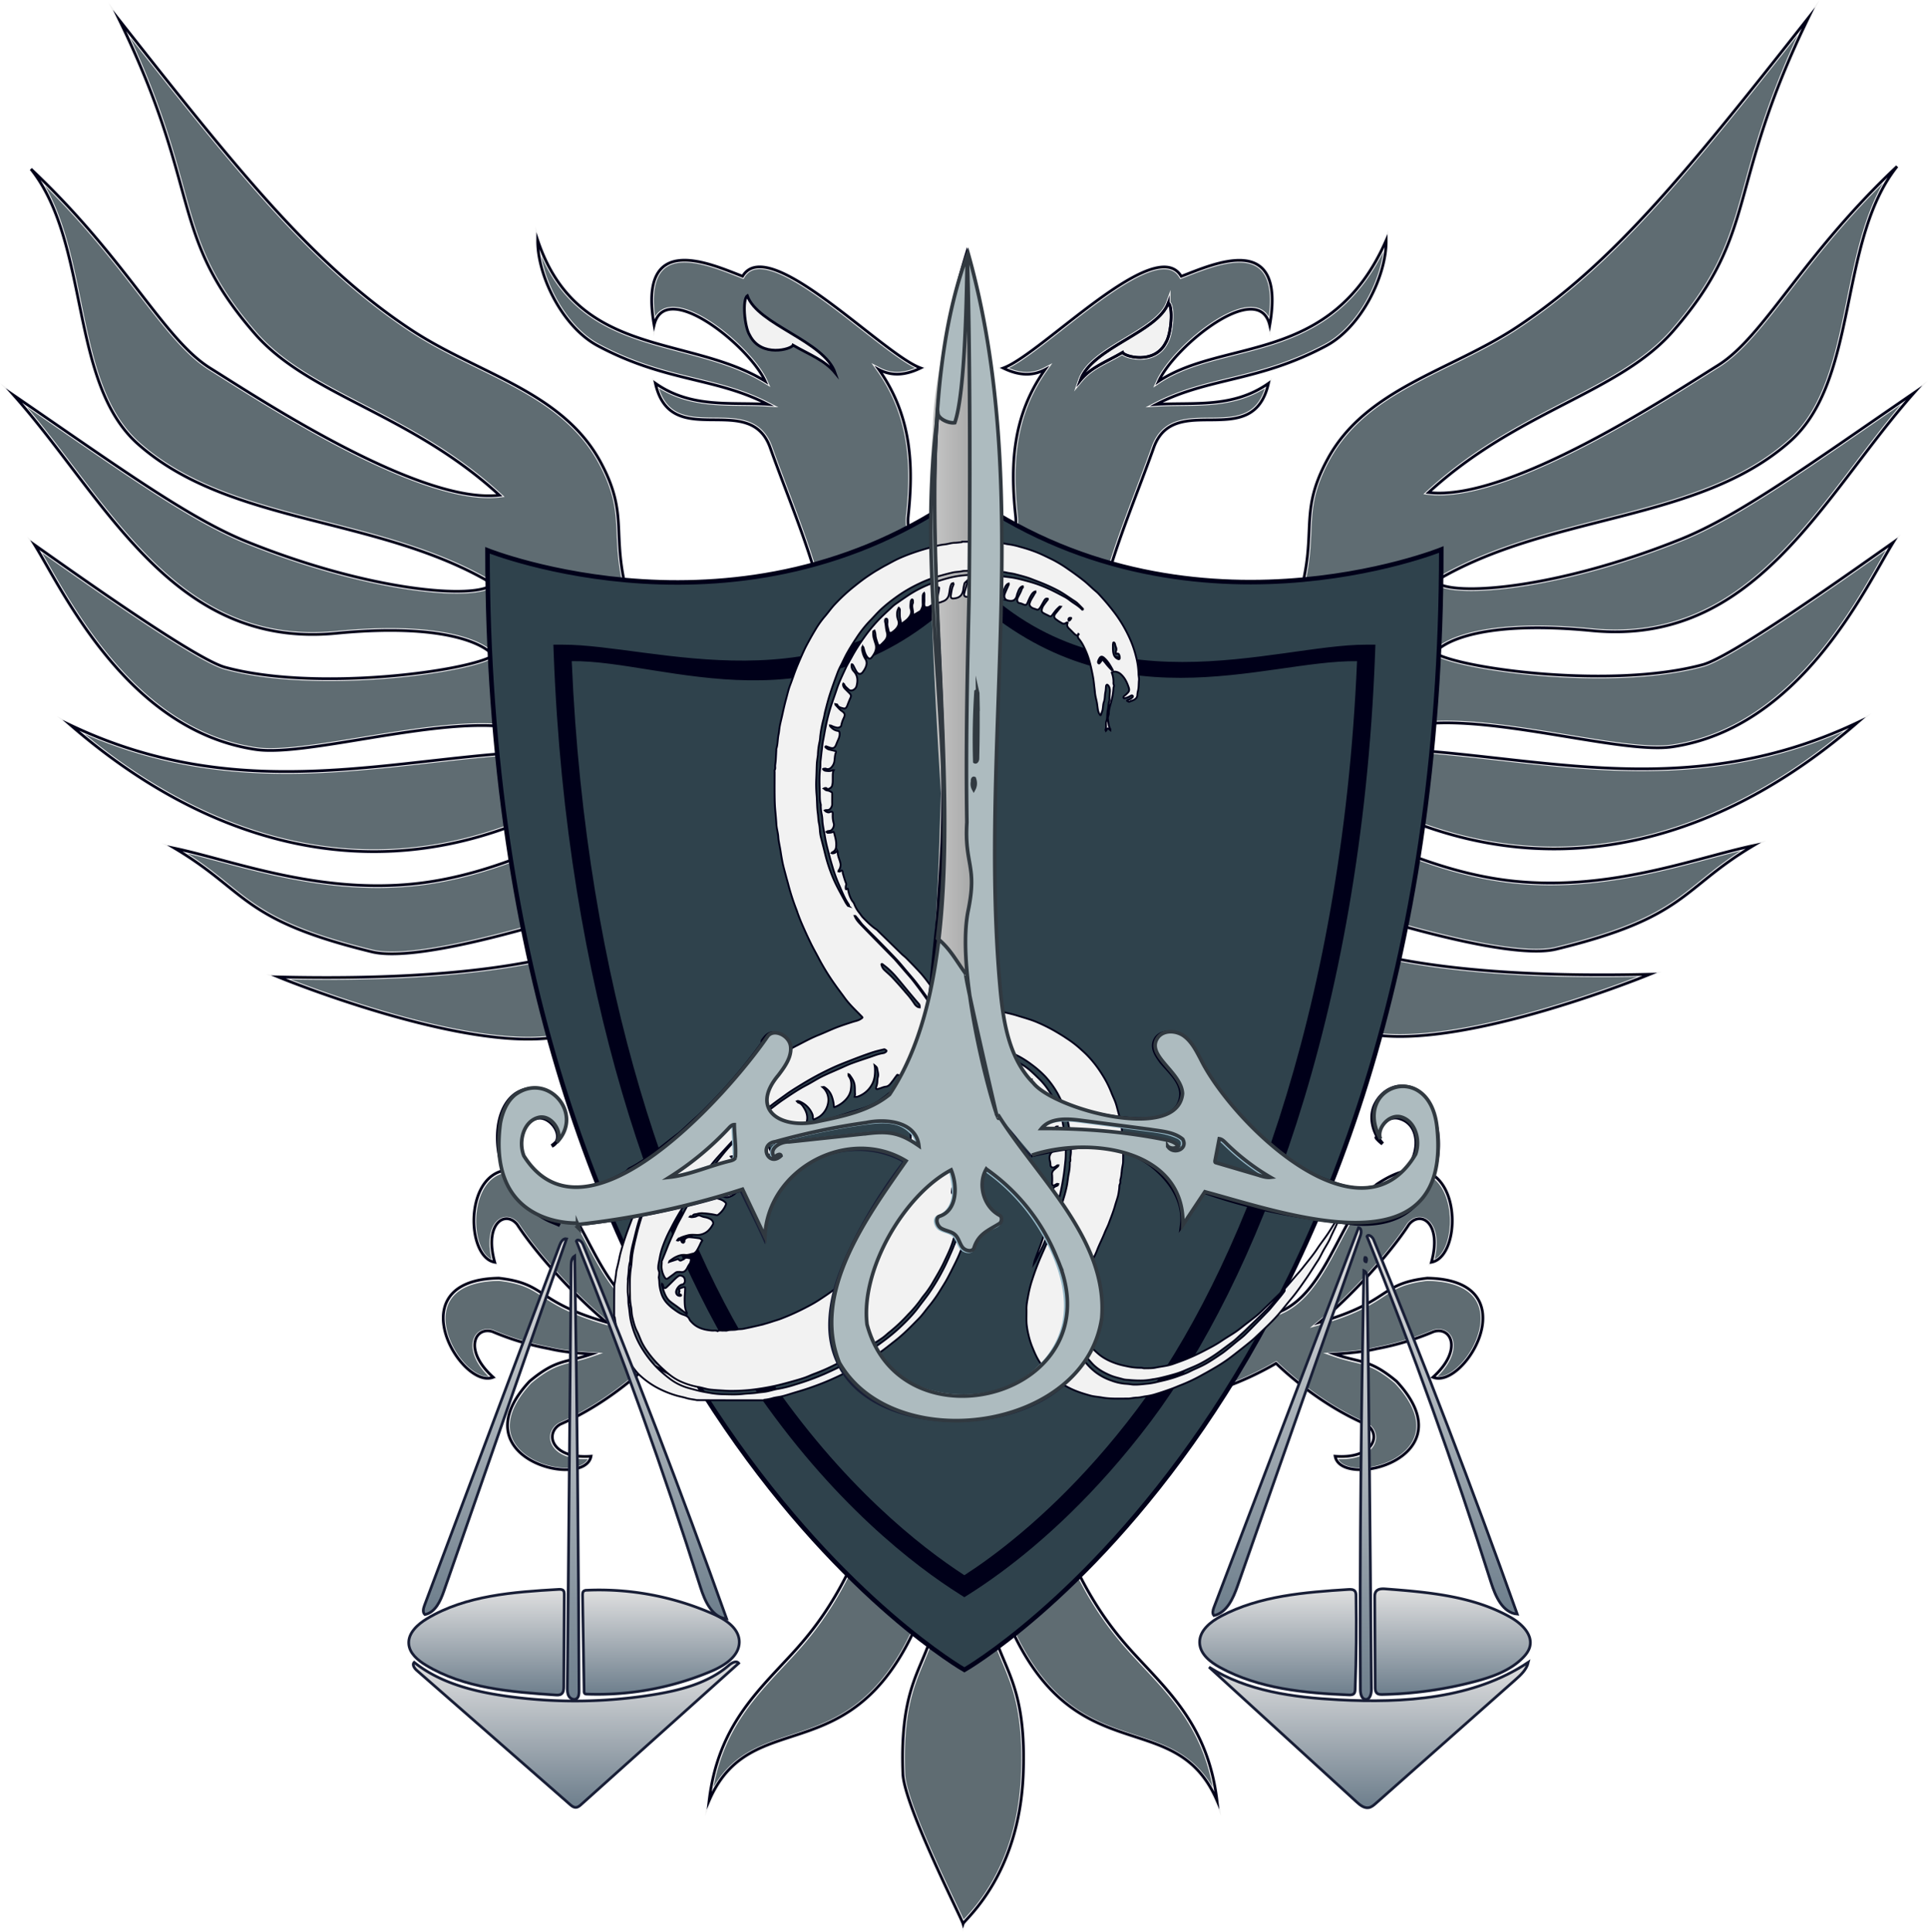 <?xml version="1.0" encoding="UTF-8"?> <svg xmlns="http://www.w3.org/2000/svg" xmlns:xlink="http://www.w3.org/1999/xlink" viewBox="0 0 2124.46 2128.47"> <defs> <style>.cls-1{fill:#5f6c72;stroke:#f2f2f2;}.cls-1,.cls-10,.cls-11,.cls-12,.cls-13,.cls-14,.cls-15,.cls-16,.cls-17,.cls-18,.cls-19,.cls-2,.cls-20,.cls-21,.cls-22,.cls-23,.cls-24,.cls-3,.cls-4,.cls-7,.cls-8,.cls-9{stroke-miterlimit:10;}.cls-1,.cls-4{stroke-width:5px;}.cls-2,.cls-7{fill:#f2f2f2;}.cls-2,.cls-21,.cls-3,.cls-4,.cls-7{stroke:#000019;}.cls-21,.cls-22,.cls-23,.cls-3{fill:none;}.cls-10,.cls-11,.cls-12,.cls-13,.cls-14,.cls-15,.cls-16,.cls-17,.cls-18,.cls-19,.cls-20,.cls-3,.cls-8,.cls-9{stroke-width:3px;}.cls-4{fill:#2f424c;}.cls-5{fill:#000019;}.cls-6{fill:url(#New_Gradient_Swatch_1);}.cls-7{stroke-width:2px;}.cls-10,.cls-11,.cls-12,.cls-13,.cls-14,.cls-15,.cls-16,.cls-17,.cls-18,.cls-19,.cls-20,.cls-22,.cls-8,.cls-9{stroke:#181e36;}.cls-8{fill:url(#New_Gradient_Swatch_2);}.cls-9{fill:url(#New_Gradient_Swatch_2-2);}.cls-10{fill:url(#New_Gradient_Swatch_2-3);}.cls-11{fill:url(#New_Gradient_Swatch_2-4);}.cls-12{fill:url(#New_Gradient_Swatch_2-5);}.cls-13{fill:url(#New_Gradient_Swatch_2-6);}.cls-14{fill:url(#New_Gradient_Swatch_2-7);}.cls-15{fill:url(#New_Gradient_Swatch_2-8);}.cls-16{fill:url(#New_Gradient_Swatch_2-9);}.cls-17{fill:url(#New_Gradient_Swatch_2-10);}.cls-18{fill:url(#New_Gradient_Swatch_2-11);}.cls-19{fill:url(#New_Gradient_Swatch_2-12);}.cls-20{fill:url(#New_Gradient_Swatch_2-13);}.cls-21,.cls-22,.cls-23,.cls-24{stroke-width:4px;}.cls-23{stroke:#97b9c8;}.cls-24{fill:#adbbbf;stroke:#313940;}</style> <linearGradient id="New_Gradient_Swatch_1" x1="988.4" y1="746.56" x2="1134.92" y2="746.56" gradientUnits="userSpaceOnUse"> <stop offset="0" stop-color="#e0e0e0"></stop> <stop offset="0.06" stop-color="#dadada"></stop> <stop offset="1" stop-color="#7c7d7d"></stop> </linearGradient> <linearGradient id="New_Gradient_Swatch_2" x1="1418.13" y1="1352.63" x2="1418.13" y2="1780.05" gradientUnits="userSpaceOnUse"> <stop offset="0" stop-color="#e0e0e0"></stop> <stop offset="0.18" stop-color="#cbced1"></stop> <stop offset="1" stop-color="#6d7e8c"></stop> </linearGradient> <linearGradient id="New_Gradient_Swatch_2-2" x1="1508.17" y1="1831.51" x2="1508.17" y2="1991.81" xlink:href="#New_Gradient_Swatch_2"></linearGradient> <linearGradient id="New_Gradient_Swatch_2-3" x1="1600.56" y1="1750.57" x2="1600.56" y2="1866.99" xlink:href="#New_Gradient_Swatch_2"></linearGradient> <linearGradient id="New_Gradient_Swatch_2-4" x1="634.69" y1="1831.04" x2="634.69" y2="1991.42" xlink:href="#New_Gradient_Swatch_2"></linearGradient> <linearGradient id="New_Gradient_Swatch_2-5" x1="536.01" y1="1751.17" x2="536.01" y2="1867.64" xlink:href="#New_Gradient_Swatch_2"></linearGradient> <linearGradient id="New_Gradient_Swatch_2-6" x1="1504.74" y1="1385.39" x2="1504.74" y2="1390.35" xlink:href="#New_Gradient_Swatch_2"></linearGradient> <linearGradient id="New_Gradient_Swatch_2-7" x1="728.26" y1="1751.85" x2="728.26" y2="1866.84" xlink:href="#New_Gradient_Swatch_2"></linearGradient> <linearGradient id="New_Gradient_Swatch_2-8" x1="1408.18" y1="1751.23" x2="1408.18" y2="1867.51" xlink:href="#New_Gradient_Swatch_2"></linearGradient> <linearGradient id="New_Gradient_Swatch_2-9" x1="545.36" y1="1364.82" x2="545.36" y2="1778.92" xlink:href="#New_Gradient_Swatch_2"></linearGradient> <linearGradient id="New_Gradient_Swatch_2-10" x1="1589.07" y1="1361.09" x2="1589.07" y2="1778.45" xlink:href="#New_Gradient_Swatch_2"></linearGradient> <linearGradient id="New_Gradient_Swatch_2-11" x1="631.6" y1="1383.72" x2="631.6" y2="1872.41" xlink:href="#New_Gradient_Swatch_2"></linearGradient> <linearGradient id="New_Gradient_Swatch_2-12" x1="1504.96" y1="1400.01" x2="1504.96" y2="1872.45" xlink:href="#New_Gradient_Swatch_2"></linearGradient> <linearGradient id="New_Gradient_Swatch_2-13" x1="717.88" y1="1366.23" x2="717.88" y2="1783.59" xlink:href="#New_Gradient_Swatch_2"></linearGradient> </defs> <g id="Layer_2" data-name="Layer 2"> <g id="Layer_3" data-name="Layer 3"> <path class="cls-1" d="M1842.54,822.9c141.59-20.85,212.31-174.44,243.56-225.23-60.71,42.89-178.81,126.24-209.8,134.67-100,27.21-267.84,4.41-295.46-13,10.8-13.29,55.59-35.95,173.11-24.48,180.92,17.57,254-148.13,355.09-262-116.06,79.58-192.89,135.31-256.43,161-135.44,54.68-252.86,64.39-271.42,46.81,125.78-75.3,289.73-64.46,391.1-154.22,76.36-67.6,52.45-220.35,118.09-303.1C1984.5,283,1944.05,370.85,1892.72,402.75s-230,150.47-318.59,139.92c98.66-90.71,211.23-109.79,270.56-179.2,94.16-109,56.61-155.64,147.91-343.75C1860.93,186.91,1778,290.06,1671.44,360.41,1598.17,408.85,1505,428,1462.86,505.94c-35.18,64.94-6.44,82-37.16,170.59-21.86,63.16-88.91,83.41-150.48,81.19l1.4-.06-8.21-.28c-7.73-.48-15.34-1.32-22.73-2.46-77.09-21.27-12.28-155.62,25.42-261.21,22.38-64.2,109.54,5.07,126.62-71.32-39.57,27.79-82.7,20.62-123.8,23.2,58.12-30,112.33-24.51,187.24-64.49,39.11-20.86,66.64-77.55,66.23-116.27-60.21,137.49-178.93,107.53-250.72,155.3,17.72-39,110.08-113.45,122.44-61.86,18.43-105-62.54-67-97.49-53.79-28.46-47.81-153.68,85.52-196.16,101.06,15.36,7.49,30.72,9.74,46.07,1.69-36.53,51.5-38.29,106.59-32.38,161.64,3.19,29.73-22.68,63.09-59.15,93.23-36.53-30.16-62.44-63.55-59.26-93.3,5.92-55.06,4.16-110.15-32.38-161.65,15.36,8.05,30.72,5.8,46.07-1.69C972,389.92,846.73,256.59,818.27,304.4c-34.95-13.25-115.91-51.24-97.48,53.79,12.36-51.59,104.72,22.88,122.44,61.86-84.53-51.73-206.82-24.87-250.73-155.3-.41,38.72,27.13,95.41,66.24,116.27,74.91,40,129.11,34.52,187.24,64.49-41.11-2.58-84.24,4.59-123.81-23.2,17.09,76.39,104.25,7.12,126.63,71.32,41.86,117.25,117.2,270-5.52,264l2.52,3.19c-60.62,1.36-125.59-19.3-147-81.29-30.71-88.55-2-105.64-37.16-170.59C619.45,431,526.28,411.8,453,363.37,346.46,293,263.53,189.87,131.85,22.68c91.3,188.1,53.75,234.72,147.91,343.75,59.33,69.4,171.91,88.49,270.56,179.2-88.64,10.55-267.24-108-318.58-139.92S140,286,34.08,186.24C99.71,269,75.81,421.75,152.17,489.35c101.37,89.76,265.31,78.91,391.1,154.21-18.56,17.59-136,7.88-271.43-46.81-63.53-25.66-140.36-81.4-256.42-161,101.08,113.87,174.16,279.58,355.09,262C488,686.32,532.81,709,543.61,722.27c-27.61,17.43-195.43,40.24-295.46,13-31-8.44-149.08-91.78-209.79-134.68,31.25,50.79,102,204.39,243.56,225.24,71.39,10.54,288.27-65.72,329.46,1.69C445.67,829.75,274.22,892.32,78,799.12c143.61,124.59,323.4,184.22,512.67,99.8,29.3-13.07,59.73-18.27,89.89-4.32-50,24.16-132.86,69.8-224.47,79.25-106.56,11-199.8-25.68-263.55-39.18,80.18,47.57,72.95,79,217.36,114.1,72.58,17.62,334.48-78.6,334.49-78.59S740,1086.82,306.6,1076.43c0,0,206.5,84.9,309.75,65.69,181-50.43,203.28-152.3,329.68-247.91-3.32,49.31,10.69,101.36,6.29,151.07-7.68,86.09-99.42,352.25-161.19,312.11,9.26,16.23,55.53,27.16,73.26,25.71-35.83,23.08-104.35,57.9-137.14,67.09-65-11.09-77-105.64-121.71-144.75-93.6-63-99.91,78.8-60.42,85.77-12-43.17,11.85-57.64,24.79-41.6,21.8,33.59,64.15,79.45,98.32,107.74-79.36-23.06-65-42.37-118.49-48.58-113.27,1.82-41.54,123.4-6.29,109.19-33.06-29.76-20.34-56.29-.81-50.3a300.75,300.75,0,0,0,62.52,18.82c15.13,3.6,31.35,4.93,46.81,5.92-28.53,9.89-38.57,5.08-68.38,30-79.65,85.39,61.09,119.53,67.62,82.6-43.25,3.31-51.68-25.08-33.8-35.3,36.19-15.7,70.73-40.29,98.94-67.08,35.14,20.51,78.65,37.1,119.4,40.82,17.67,3.84,20.43,33.09-15.14,43.82,18.23,18.59,115.53-37.92,27-96-30.73-13.18-38.57-9.56-62-9.1,29.4-13,78.15-37.47,110.61-59.16-12,94.55-8.66,200.18,32,289.7-23.69-130.82,56.56-261.26,77.21-363.79,2.92,131-13.16,226.83-39.84,307.08-29.71,89.35-62.21,133.25-92.23,166-38.56,42.14-82.19,80.58-91.93,162.26,51.58-119,182.5-7.74,252.89-263.1,6.58,118.36-44.44,99.64-39.42,233.57,1.3,35,64.36,158.19,66.3,164.94,1.41-4.55,62.08-52.32,66.3-164.94,5-133.93-46-115.21-39.42-233.57,70.39,255.36,201.31,144.11,252.89,263.1-9.74-81.68-53.37-120.12-91.94-162.26-30-32.78-62.52-76.68-92.22-166-26.68-80.25-42.76-176-39.85-307.08,20.65,102.53,100.91,233,77.22,363.79,40.64-89.52,44-195.15,32-289.7,32.47,21.69,81.21,46.18,110.62,59.16-23.47-.46-31.3-4.08-62,9.1-88.54,58,8.75,114.54,27,96-35.56-10.73-32.8-40-15.14-43.82,40.76-3.72,84.27-20.31,119.41-40.82,28.2,26.79,62.75,51.38,98.93,67.08,17.89,10.22,9.45,38.61-33.79,35.3,6.52,36.93,147.27,2.79,67.61-82.6-29.81-24.9-39.84-20.09-68.37-30,15.46-1,31.67-2.32,46.81-5.92a300.75,300.75,0,0,0,62.52-18.82c19.52-6,32.24,20.54-.81,50.3,35.25,14.21,107-107.37-6.29-109.19-53.48,6.21-39.13,25.52-118.49,48.58,34.16-28.29,76.51-74.15,98.31-107.74,12.95-16,36.79-1.57,24.79,41.6,39.49-7,33.18-148.78-60.41-85.77-44.73,39.11-56.74,133.66-121.71,144.75-32.8-9.19-101.31-44-137.14-67.09,17.72,1.45,64-9.48,73.26-25.71-61.77,40.14-153.53-226-161.19-312.11-1.09-12.25,7.76-113.16,6.3-155.65,128.32,96.07,149.78,198.82,331.83,249.53,103.25,19.21,309.74-65.69,309.74-65.69-433.36,10.4-437.72-106.29-437.73-106.24s261.91,96.2,334.48,78.58c144.41-35.07,137.19-66.52,217.37-114.1-63.75,13.5-157,50.18-263.56,39.19-91.6-9.45-174.5-55.09-224.46-79.26,30.15-13.94,60.59-8.74,89.89,4.32,189.27,84.42,369.06,24.8,512.67-99.8-196.28,93.2-367.72,30.63-533.43,28.43C1554.27,757.19,1771.14,833.45,1842.54,822.9Zm-555.23-489c5.62,3.78,3.39,34.17-2.73,43.6-12.61,24.9-46.12,15.19-47.59,10.8-18,10.5-34.67,16.25-46.5,30.64C1202.82,383.32,1275.84,366,1287.31,333.89Z"></path> <path class="cls-2" d="M1287.31,333.89c5.62,3.78,3.39,34.17-2.73,43.6-12.61,24.9-46.12,15.19-47.59,10.8-18,10.5-34.67,16.25-46.5,30.64C1202.82,383.32,1275.84,366,1287.31,333.89Z"></path> <path class="cls-2" d="M823.5,325.89c-5.62,3.79-3.38,34.17,2.73,43.61,12.61,24.9,46.12,15.19,47.6,10.8,17.95,10.49,34.66,16.25,46.5,30.64C908,375.33,835,358,823.5,325.89Z"></path> <path class="cls-3" d="M1842.54,822.9c141.59-20.85,212.31-174.44,243.56-225.23-60.71,42.89-178.81,126.24-209.8,134.67-100,27.21-267.84,4.41-295.46-13,10.8-13.29,55.59-35.95,173.11-24.48,180.92,17.57,254-148.13,355.09-262-116.06,79.58-192.89,135.31-256.43,161-135.44,54.68-252.86,64.39-271.42,46.81,125.78-75.3,289.73-64.46,391.1-154.22,76.36-67.6,52.45-220.35,118.09-303.1C1984.5,283,1944.05,370.85,1892.72,402.75s-230,150.47-318.59,139.92c98.66-90.71,211.23-109.79,270.56-179.2,94.16-109,56.61-155.64,147.91-343.75C1860.93,186.91,1778,290.06,1671.44,360.41,1598.17,408.85,1505,428,1462.86,505.94c-35.18,64.94-6.44,82-37.16,170.59-21.86,63.16-88.91,83.41-150.48,81.19l1.4-.06-8.21-.28c-7.73-.48-15.34-1.32-22.73-2.46-77.09-21.27-12.28-155.62,25.42-261.21,22.38-64.2,109.54,5.07,126.62-71.32-39.57,27.79-82.7,20.62-123.8,23.2,58.12-30,112.33-24.51,187.24-64.49,39.11-20.86,66.64-77.55,66.23-116.27-60.21,137.49-178.93,107.53-250.72,155.3,17.72-39,110.08-113.45,122.44-61.86,18.43-105-62.54-67-97.49-53.79-28.46-47.81-153.68,85.52-196.16,101.06,15.36,7.49,30.72,9.74,46.07,1.69-36.53,51.5-38.29,106.59-32.38,161.64,3.19,29.73-22.68,63.09-59.15,93.23-36.53-30.16-62.44-63.55-59.26-93.3,5.92-55.06,4.16-110.15-32.38-161.65,15.36,8.05,30.72,5.8,46.07-1.69C972,389.92,846.73,256.59,818.27,304.4c-34.95-13.25-115.91-51.24-97.48,53.79,12.36-51.59,104.72,22.88,122.44,61.86-84.53-51.73-206.82-24.87-250.73-155.3-.41,38.72,27.13,95.41,66.24,116.27,74.91,40,129.11,34.52,187.24,64.49-41.11-2.58-84.24,4.59-123.81-23.2,17.09,76.39,104.25,7.12,126.63,71.32,41.86,117.25,117.2,270-5.52,264l2.52,3.19c-60.62,1.36-125.59-19.3-147-81.29-30.71-88.55-2-105.64-37.16-170.59C619.45,431,526.28,411.8,453,363.37,346.46,293,263.53,189.87,131.85,22.68c91.3,188.1,53.75,234.72,147.91,343.75,59.33,69.4,171.91,88.49,270.56,179.2-88.64,10.55-267.24-108-318.58-139.92S140,286,34.08,186.24C99.71,269,75.81,421.75,152.17,489.35c101.37,89.76,265.31,78.91,391.1,154.21-18.56,17.59-136,7.88-271.43-46.81-63.53-25.66-140.36-81.4-256.42-161,101.08,113.87,174.16,279.58,355.09,262C488,686.32,532.81,709,543.61,722.27c-27.61,17.43-195.43,40.24-295.46,13-31-8.44-149.08-91.78-209.79-134.68,31.25,50.79,102,204.39,243.56,225.24,71.39,10.54,288.27-65.72,329.46,1.69C445.67,829.75,274.22,892.32,78,799.12c143.61,124.59,323.4,184.22,512.67,99.8,29.3-13.07,59.73-18.27,89.89-4.32-50,24.16-132.86,69.8-224.47,79.25-106.56,11-199.8-25.68-263.55-39.18,80.18,47.57,72.95,79,217.36,114.1,72.58,17.62,334.48-78.6,334.49-78.59S740,1086.82,306.6,1076.43c0,0,206.5,84.9,309.75,65.69,181-50.43,203.28-152.3,329.68-247.91-3.32,49.31,10.69,101.36,6.29,151.07-7.68,86.09-99.42,351.78-161.19,311.63,9.26,16.23,55.53,27.17,73.26,25.72-35.83,23.08-104.35,57.89-137.14,67.09-65-11.1-77-105.65-121.71-144.75-93.6-63-99.91,78.8-60.42,85.76-12-43.16,11.85-57.64,24.79-41.6,21.8,33.59,64.15,79.45,98.32,107.75-79.36-23.06-65-42.37-118.49-48.58-113.27,1.81-41.54,123.4-6.29,109.18-33.06-29.75-20.34-56.29-.81-50.29A300.13,300.13,0,0,0,605.16,1486c15.13,3.61,31.35,4.94,46.81,5.93-28.53,9.88-38.57,5.07-68.38,30-79.65,85.4,61.09,119.53,67.62,82.6-43.25,3.32-51.68-25.08-33.8-35.29,36.19-15.71,70.73-40.29,98.94-67.08,35.14,20.51,78.65,37.1,119.4,40.81,17.67,3.84,20.43,33.1-15.14,43.83,18.23,18.59,115.53-37.93,27-96-30.73-13.17-38.57-9.56-62-9.09,29.4-13,78.15-37.47,110.61-59.16-12,94.55-8.66,200.18,32,289.69-23.69-130.82,56.56-261.26,77.21-363.79,2.92,131-13.16,226.84-39.84,307.08-29.71,89.35-62.21,133.26-92.23,166-38.56,42.15-82.19,80.58-91.93,162.26,51.58-119,182.5-7.74,252.89-263.09,6.58,118.36-44.44,99.63-39.42,233.57,1.3,34.94,64.36,158.66,66.3,165.41,1.41-4.55,62.08-52.8,66.3-165.41,5-133.94-46-115.21-39.42-233.57,70.39,255.35,201.31,144.11,252.89,263.09-9.74-81.68-53.37-120.11-91.94-162.26-30-32.77-62.52-76.68-92.22-166-26.68-80.24-42.76-176-39.85-307.08,20.65,102.53,100.91,233,77.22,363.79,40.64-89.51,44-195.14,32-289.69,32.47,21.69,81.21,46.17,110.62,59.16-23.47-.47-31.3-4.08-62,9.09-88.54,58,8.75,114.55,27,96-35.56-10.73-32.8-40-15.14-43.83,40.76-3.71,84.27-20.3,119.41-40.81,28.2,26.79,62.75,51.37,98.93,67.08,17.89,10.21,9.45,38.61-33.79,35.29,6.52,36.93,147.27,2.8,67.61-82.6-29.81-24.9-39.84-20.09-68.37-30,15.46-1,31.67-2.32,46.81-5.93a300.13,300.13,0,0,0,62.52-18.81c19.52-6,32.24,20.54-.81,50.29,35.25,14.22,107-107.37-6.29-109.18-53.48,6.21-39.13,25.52-118.49,48.58,34.16-28.3,76.51-74.16,98.31-107.75,12.95-16,36.79-1.56,24.79,41.6,39.49-7,33.18-148.77-60.41-85.76-44.73,39.1-56.74,133.65-121.71,144.75-32.8-9.2-101.31-44-137.14-67.09,17.72,1.45,64-9.49,73.26-25.72-61.77,40.15-153.53-225.54-161.19-311.63-1.09-12.25,7.76-113.16,6.3-155.65,128.32,96.07,149.78,198.82,331.83,249.53,103.25,19.21,309.74-65.69,309.74-65.69-433.36,10.4-437.72-106.29-437.73-106.24s261.91,96.2,334.48,78.58c144.41-35.07,137.19-66.52,217.37-114.1-63.75,13.5-157,50.18-263.56,39.19-91.6-9.45-174.5-55.09-224.46-79.26,30.15-13.94,60.59-8.74,89.89,4.32,189.27,84.42,369.06,24.8,512.67-99.8-196.28,93.2-367.72,30.63-533.43,28.43C1554.27,757.19,1771.14,833.45,1842.54,822.9Zm-555.23-489c5.62,3.78,3.39,34.17-2.73,43.6-12.61,24.9-46.12,15.19-47.59,10.8-18,10.5-34.67,16.25-46.5,30.64C1202.82,383.32,1275.84,366,1287.31,333.89Z"></path> <path class="cls-3" d="M1287.31,333.89c5.62,3.78,3.39,34.17-2.73,43.6-12.61,24.9-46.12,15.19-47.59,10.8-18,10.5-34.67,16.25-46.5,30.64C1202.82,383.32,1275.84,366,1287.31,333.89Z"></path> <path class="cls-3" d="M823.5,325.89c-5.62,3.79-3.38,34.17,2.73,43.61,12.61,24.9,46.12,15.19,47.6,10.8,17.95,10.49,34.66,16.25,46.5,30.64C908,375.33,835,358,823.5,325.89Z"></path> <path class="cls-4" d="M1062.66,542.87c-245,175.94-525.5,63.49-525.5,63.49,0,933.32,525.5,1233.51,525.5,1233.51s525.5-301.08,525.5-1234.4C1588.16,605.47,1307.69,718.81,1062.66,542.87Z"></path> <path class="cls-5" d="M1057.46,1756.54C1009,1726,916.83,1656.37,828.61,1526.05h0C724.36,1371.68,623.93,1089.42,610.13,720.4h0l-.38-10.08h10.06c100.72-.27,289.59,72.87,437.77-77.4h0l5.08-3.11,5.07,3.11c144.11,154.32,337,77.13,437.76,77.4h10.06l-.37,10.08c-15.07,402.26-132.87,693.46-246.79,845.29h0c-61.07,81.16-121.57,134.47-166,167.17h0c-13.07,9.63-24.74,17.46-34.59,23.68h0l-5.19,3.28-5.2-3.28ZM844.73,1514c83.38,123.16,170.07,190.59,217.93,221.61h0c8.31-5.4,17.82-11.89,28.26-19.57h0c43-31.74,102.11-83.7,161.93-163.19h0c110.61-147.55,225.91-431.44,242.48-824.34h0c-102.84-1.41-271.76,76-432.67-77.09h0C903.73,811.89,732.78,727.06,630,728.47h0c15.18,360.17,113.51,635.46,214.77,785.49Z"></path> <path class="cls-6" d="M1063,288.69c-18.2,67.53-34.91,133.86-35.24,186.91-10.51,117.56,9.31,398.28,9,398.55C1032,1034,1026.47,1170.4,988.4,1204.42l146.52-1.25c-43-57.25-45-168.36-40.53-287.93l7.16-286.73C1101.74,496.47,1089.46,382.35,1063,288.69Z"></path> <g id="L-snake_official" data-name="L-snake official"> <path class="cls-7" d="M1093.73,596.85c.32.21.47.58.66.6,2.83.25,5.7.3,8.51.69s5.79,1.33,8.71,1.63a78.51,78.51,0,0,1,12.37,2.77,159.79,159.79,0,0,1,18.78,6.17c5.85,2.37,11.45,5.2,17.1,7.95a143,143,0,0,1,17.52,10.72c5.59,3.8,11,7.81,16.36,12,3.86,3,7.39,6.46,11,9.72,2,1.77,4.12,3.41,5.93,5.35,5.8,6.24,11.33,12.69,16.52,19.48a146.48,146.48,0,0,1,16.3,26.54,117.66,117.66,0,0,1,8.56,24.07,83.08,83.08,0,0,1,2.48,17.8c0,2.43.77,4.89.5,7.26-.43,3.91-.09,7.89-1.13,11.74a22,22,0,0,0-.64,4.44c-.23,3.61-2.76,5-5.64,6.18a8.17,8.17,0,0,0-2.43.91c-1.15,1-1.89,0-2.74-.31s-.82-.85,0-1.21c.62-.28,1.31-.38,1.92-.66a9.61,9.61,0,0,0,2.28-1.29c.82-.71,2.28-1.65,1.46-2.7s-2-.13-3.17.55a26.47,26.47,0,0,1-5.67,2.16,1.41,1.41,0,0,1-1.27-.54,1.57,1.57,0,0,1,.21-1.4,22.12,22.12,0,0,1,2-1.79,34.54,34.54,0,0,0,3-3c1.69-2.1.89-4.2.08-6.49-1.77-5-4.14-9.65-8.14-13.26a10.64,10.64,0,0,0-7.24-2.91c-.64,0-1.28.51-1.94.56-1.17.08-1,.4-.65,1.34a27.66,27.66,0,0,1,1.62,8.76c0,1.38-.25,2.74.48,4.19.43.84-.46,2.27-.48,3.45a64.1,64.1,0,0,1-1.7,11.5c-1,5.32-3.31,10.37-3.41,15.91,0,2.13-1.41,4.37-1.06,6.36.68,3.82.53,7.91,2.76,11.38.16.26,0,.7,0,1.06-.22-.16-.45-.3-.66-.48s-.43-.46-.67-.66c-1.43-1.17-2.11-.94-2.85.87a5.38,5.38,0,0,1-.75,1c-.17-.42-.58-1-.46-1.24,1.37-3.18-.1-6.65,1.15-9.88A19.42,19.42,0,0,0,1220,789a53.14,53.14,0,0,1,.7-6.94c.78-3.28.5-6.73,1.78-9.92a9.77,9.77,0,0,0,0-2.49c.19-2.22.18-4.44.42-6.67.27-2.58.16-5.62-1.9-7.89-.32-.34-1-.81-1.21-.69a2.15,2.15,0,0,0-1,1.33c-.3,2.2-.24,4.47-.71,6.63-.81,3.69-.42,7.51-1.73,11.19-.95,2.67-.84,5.7-1.4,8.53-.34,1.7-1.17,3.29-1.59,5s-1.17.77-1.54.14a13.79,13.79,0,0,1-1.8-4c-.6-2.92-.81-5.93-1.33-8.87s-1.27-5.56-1.76-8.36c-.37-2.08-.47-4.2-.73-6.3-.62-4.86-1-9.77-1.93-14.58-1.8-9.39-3.82-18.78-7.67-27.57-2.14-4.89-4.44-9.82-8.07-13.93a6.51,6.51,0,0,1-1-3.12,18.82,18.82,0,0,0,1.08-1.64s-.23-.22-.36-.33l-.88,1.82a7.61,7.61,0,0,1-4-2.45c-1.81-1.74-3.49-3.62-5.35-5.3s-2.63-3.75-1.77-5.72c.75-1.72-.38-.87-.78-.93-.22,0-.52.22-.76.39a4,4,0,0,1-4.72.18,52,52,0,0,1-6.65-4.34c-2.21-1.84-2.11-3.92-.25-6.2s3.56-4.38,5.33-6.57c.22-.28.41-.59.62-.89-.49-.05-1.19-.32-1.44-.1a38.38,38.38,0,0,0-4,3.91c-1.56,1.82-2.92,3.8-4.38,5.7a2.27,2.27,0,0,1-3.22.64c-2.06-1.09-4.22-2-6.22-3.15s-2.13-2.42-1.59-4.71c.68-2.92,2.64-5,4.26-7.34.63-.9,1.36-1.73,2-2.64a1.8,1.8,0,0,0,.22-1.06c0-.08-.52-.18-.81-.21-1.9-.18-2.66,1.25-3.43,2.55-1.24,2.09-2.36,4.26-3.61,6.34a12.74,12.74,0,0,1-2,2.61,2.34,2.34,0,0,1-2.76.45c-2.35-.95-5-1.2-6.75-3.46a3.55,3.55,0,0,1-.64-3.66c1.17-3.91,3.76-7,5.52-10.59.17-.35.65-.57.78-.93a3.35,3.35,0,0,0,0-1.22,6,6,0,0,0-1.2.39c-2.09,1.2-3.25,3.24-4.35,5.22-1.26,2.28-2.24,4.72-3.28,7.11s-2,2.58-4.53,1.58a15,15,0,0,0-4.44-1.48c-2-.18-2.91-3.24-1.8-5.63,1.18-2.55,2.61-5,3.71-7.57.58-1.36.85-2.81,2-3.89.24-.23,0-.95,0-1.44a6.64,6.64,0,0,0-1.5.52c-2.82,1.83-3.44,5-4.63,7.8-.34.8-.39,1.72-.65,2.56-1.6,5-4.86,6-9.73,4.77a4.61,4.61,0,0,1-3.76-3.41,6.82,6.82,0,0,1,.4-4c1.33-3.42,2.92-6.74,4.37-10.12a2.9,2.9,0,0,0,0-1.1,4.3,4.3,0,0,0-1.1.36c-2.77,1.87-3.47,5-4.6,7.81-.5,1.26-.84,2.58-1.27,3.87-.87,2.63-2.42,3.89-5,3.88a18.62,18.62,0,0,1-4.48-.48,3,3,0,0,1-2.39-3,10.39,10.39,0,0,1,1-6.15c1.27-2.6,2.14-5.39,3.15-8.11a3,3,0,0,0,0-1.06c-.36.11-.91.11-1,.34a46.16,46.16,0,0,0-3.64,7,43,43,0,0,1-2.56,6.16c-1.94,3.57-3.35,4.32-7.4,3.43-1.25-.28-3-.12-3.62-.88s-.36-2.57-.28-3.9a18.3,18.3,0,0,1,.61-3.51c.58-2.36,1.25-4.71,1.82-7.08a1.55,1.55,0,0,0-.41-.91,2.75,2.75,0,0,0-1.4.63c-1.25,1.71-1.42,3.81-1.92,5.79a42.79,42.79,0,0,1-1.73,6.18,5.86,5.86,0,0,1-4.62,3.84,27.87,27.87,0,0,1-5.42.42c-2.54,0-3.43-1.43-2.73-4,.89-3.19,1.77-6.38,2.67-9.56.05-.18.42-.31.41-.45,0-1.19-.13-2.37-.21-3.56-.93,1-2.31,1.77-2.7,2.92a48.65,48.65,0,0,0-1.35,7c-1.19,6.77-5,9.18-11.19,9.53a2.34,2.34,0,0,1-2.57-2.66,84.28,84.28,0,0,1,1.45-8.5c.31-1.4,1.07-2.69,1.48-4.08a4.48,4.48,0,0,0-.16-1.68c-.64.22-1.61.27-1.85.71a15.45,15.45,0,0,0-1.56,4c-.54,2.51-.77,5.1-1.31,7.62a9.77,9.77,0,0,1-6.7,7.7A32.25,32.25,0,0,1,1035,664c-1.19.24-1.9-.34-2-1.69a35,35,0,0,1,1-9c.38-1.84.62-3.72.85-5.6,0-.16-.54-.6-.77-.56a1.44,1.44,0,0,0-1,.66,33.71,33.71,0,0,0-1.26,4.81c-.34,2.08-.33,4.23-.69,6.31-.51,3-.67,6.17-4.08,7.69-1.85.82-3.18,2.58-5.57,2.53-1.86,0-2.59-.27-2.9-1.94-.38-2,.1-4,0-6.08-.06-2.19,0-4.39,0-6.59a4.64,4.64,0,0,0-.27-1.13c-.29.27-.71.5-.86.84a6,6,0,0,0-.7,2.21c-.08,3-.15,6.07,0,9.09.12,2.52-.89,4.62-1.93,6.75a3,3,0,0,1-1,1.14c-2,1.23-4,2.41-6.05,3.58a1.07,1.07,0,0,1-1.7-1c.36-3.91-2-7.81-.09-11.73.17-.34,0-.83,0-1.24,0-1,.2-2.26-1-2.63-.24-.07-1.4,1.49-1.46,2.34-.2,2.81-.73,5.84.07,8.42,1.38,4.47-.57,7.59-3.14,10.49-1.78,2-4.22,3.41-6.28,5.18-.92.8-1.25-.3-1.29-.49a55.68,55.68,0,0,1-1.31-7,66.14,66.14,0,0,1,0-6.9,3.07,3.07,0,0,0-1.23-2.78,19.09,19.09,0,0,0-1.26,2.72,14.89,14.89,0,0,0-.63,3.49,17.86,17.86,0,0,0,1.23,7.33c1.47,3.81.12,7-2.36,9.78a26.78,26.78,0,0,1-4.16,3.56c-1.86,1.36-3.62.85-4-1.42-.49-2.83-1.76-5.55-1.41-8.54a15.26,15.26,0,0,0,0-3.76,1.21,1.21,0,0,0-2.4-.1,6.61,6.61,0,0,0,0,2.8c.83,3.58.77,7.28,1.81,10.85,1.19,4.13.16,7.24-2.94,10.47-1,1-2,2.08-3.1,3.1-1.7,1.66-3.18,1.46-3.92-.7-1.15-3.34-2.42-6.65-2.57-10.25a19.71,19.71,0,0,0-.61-3.19,8.18,8.18,0,0,0-.39-1c-.5.32-1.41.62-1.42,1a25.36,25.36,0,0,0,.22,5.85c.58,2.75,1.58,5.4,2.38,8.11,1.14,3.87.28,7.45-1.73,10.81a26.94,26.94,0,0,1-2.68,3.9c-1.54,1.76-3,1.49-4.55-.35-2.59-3.15-3.32-7-4.4-10.74-.1-.36-.51-.64-.77-1-.27.41-.77.83-.76,1.23a23.58,23.58,0,0,0,3.56,12.31c2.33,3.62,1.48,7-.15,10.41a30.12,30.12,0,0,1-2.5,4c-2,2.87-4.9,2.89-6.85-.1-1.22-1.86-2.12-3.92-3.17-5.89a16.16,16.16,0,0,0-1.16-2c-.2-.26-.69-.3-1.05-.45a3.65,3.65,0,0,0-.29.82,8.82,8.82,0,0,0,2.59,7.06c4.32,4.69,4.4,10.12,3,15.79a6.9,6.9,0,0,1-3.12,4.32c-1.92,1.21-4.11,1.35-5.74-.25-1.81-1.77-4-3.25-4.93-5.79-.09-.27-.53-.41-.8-.62-.14.34-.42.69-.4,1a7.23,7.23,0,0,0,2.26,4.7c1.58,1.67,3.26,3.24,4.86,4.89,2,2,2,3,.85,5.58-.86,1.84-1.58,3.74-2.34,5.62-.44,1.07-.74,2.22-1.28,3.23-1.36,2.53-2.2,2.76-5,2-2.35-.66-4.66-1.2-5.69-3.87-.15-.39-1.38-.37-2.11-.54.08.29.07.67.26.86,2.18,2.24,4.13,4.81,6.65,6.58,3.33,2.34,4.18,3.75,2.49,7.57a32.27,32.27,0,0,0-2.9,8.54c-.23,1.59-2.8,2.55-4.5,2.36a22.69,22.69,0,0,1-6.61-2.26,5,5,0,0,0-1.29-.19c.1.36.1.81.32,1.06,2.15,2.44,4.77,4.4,8,4.87,2,.29,2.18,1.27,2.3,2.74.24,2.78-.72,5.25-1.85,7.7-.81,1.76-1.47,3.58-2.24,5.35-1.34,3.12-3.23,3.93-6.6,2.79-1.37-.46-2.71-1-4.08-1.51a.92.92,0,0,0-.81.23.84.84,0,0,0,0,.81,8.93,8.93,0,0,0,4.83,2.71c1.72.39,3.42.86,5.13,1.24,1.36.29,2,.34,1.32,2.3-1,2.66-1,5.67-1.39,8.53a12.43,12.43,0,0,1-3.65,7.6,5.19,5.19,0,0,1-5.77,1.33c-.09,0-.16-.21-.22-.2a9.33,9.33,0,0,0-2.88.36c-.46.21,1.14,1.84,2.52,2,2.71.39,5.42.7,8-.59.3-.15.78.07,1.18.12a4.38,4.38,0,0,0-.44.93,16.78,16.78,0,0,0-.61,3.19c-.09,2.5,0,5-.06,7.53a20,20,0,0,1-.69,5.36,4.88,4.88,0,0,1-2.42,2.8c-.95.37-2.27,1.66-3.55.16a2.33,2.33,0,0,0-1.64-.48,4.72,4.72,0,0,0-1.52.57,4.32,4.32,0,0,1,.89.67c1.46,1.81,3.83,1.28,5.68,2.25,2.47,1.3,2.64,1,2.65,3.65,0,3.55-.07,7.11,0,10.66a7.72,7.72,0,0,1-1.91,4.87c-1.11,1.51-2.83,1.76-4.64,1.65a6,6,0,0,0-1.64.4,6.89,6.89,0,0,0,1.38,1.23c1.42.68,2.83,1.45,4.49.4a3.39,3.39,0,0,1,2.11-.13,1.26,1.26,0,0,1,.77.91,25.15,25.15,0,0,1,0,3.13,29.27,29.27,0,0,0,1.22,8.91c.77,2.6-1.22,6.86-3.57,7.82a22.07,22.07,0,0,1-3.22.55,4.48,4.48,0,0,0-1.23.82c.42.35.86,1,1.26,1,1.79-.12,3.8,0,5.28-.8s1.48.14,1.77.83a21.11,21.11,0,0,1,.7,2.54c1.21,4.3,2.09,8.68,1.51,13.15a6.62,6.62,0,0,1-4.13,5.7c-.35.14-.56.59-.84.9a3.37,3.37,0,0,0,1.11.31,6,6,0,0,0,4.48-2.08c.2-.24.7-.25,1-.36a2.46,2.46,0,0,1,.25.83c-.21,3.47,1.17,6.58,2.2,9.77,1.16,3.61,1.28,5,.29,8.12a15.73,15.73,0,0,1-1.47,2.52,5.28,5.28,0,0,0-.3,1.07l1.16.23a.54.54,0,0,0,.31,0c.9-.43,1.78-1.82,2.74-.89.64.63.44,2.06.75,3.1,1,3.34,1.94,6.72,3.19,10a3.34,3.34,0,0,1,.17,3.06,8.61,8.61,0,0,0-.24,3c0,1.08.17,1.71,1.35.78.69-.54,1-.31,1.18.58a35.48,35.48,0,0,0,3.91,11.55c.82,1.56,2.33,2.82,2.9,4.44a34.54,34.54,0,0,0,5.71,9.88c1.31,1.63,2.37,3.5,3.81,5,4.78,4.92,9.57,9.83,15.38,13.58a7.68,7.68,0,0,1,1.12,1.09q13.06,12.76,26.15,25.51c1.76,1.7,3.77,3.16,5.48,4.91,5.23,5.33,10.51,10.63,15.5,16.18,3.49,3.88,6.64,8.07,9.74,12.27,4.77,6.46,9.37,13,14.06,19.58.64.89,1.31,1.76,2,2.63,2.29,2.93,5.29,2.94,8.54,2.12,1-.24,2.21-.57,3-.18,1.71.83,3.42.45,5.12.54,5,.24,10.09.25,15.11.69,4,.36,8,1.41,12.09,1.76a85.33,85.33,0,0,1,9.83,1.32c4.91,1,9.85,1.76,14.74,3,4.27,1,8.57,2,12.77,3.34,7,2.18,14.19,4.13,21,7a178.67,178.67,0,0,1,20.82,10.38c4.48,2.64,8.91,5.31,13.2,8.26a115.8,115.8,0,0,1,12.87,9.8c2.51,2.29,5.08,4.52,7.49,6.89a123.45,123.45,0,0,1,17.56,22.23,111.44,111.44,0,0,1,10.22,19.92c1.4,3.7,3.23,7.24,4.58,11,1.16,3.19,1.92,6.53,2.81,9.82.82,3,1.67,6,2.31,9.08s.86,5.9,1.5,8.8c.88,4,.44,8.18,1.82,12.11a6.9,6.9,0,0,1,0,2.18c0,7.74.1,15.48-.06,23.22,0,2.66-.82,5.29-1.18,7.95-.28,2-.38,4-.66,6a30.87,30.87,0,0,1-1,5.53c-.58,1.76.26,3.55-.71,5.36-.75,1.4-.49,3.33-.74,5a75.5,75.5,0,0,1-1.3,7.94c-1,3.75-2.34,7.4-3.38,11.14-1.8,6.45-4.38,12.62-6.66,18.9-1.31,3.62-3.22,7-4.65,10.62-2.64,6.65-6,13-8.53,19.68-1.48,4-3.65,7.7-5.21,11.65q-3.54,8.89-6.63,18c-1.81,5.33-3.41,10.74-4.9,16.16-.71,2.57-.86,5.28-1.43,7.89-1.37,6.37-1.38,12.81-1.21,19.26s2,12.57,4.19,18.64c3.19,9,9.37,15.74,16.31,21.75,6.63,5.73,14.55,9.41,23,11.93,3.76,1.13,7.63,1.84,11.48,2.65a67,67,0,0,0,13,1.16c1.27,0,2.55.59,3.81.56,4-.11,8.1.12,12-.7,6.52-1.38,13.19-1.84,19.6-4.11,4.93-1.75,9.84-3.49,14.69-5.46q9.42-3.84,18.44-8.51c7-3.64,14-7.19,20.58-11.7,4.92-3.4,10.18-6.3,15.1-9.69,4-2.72,7.64-5.83,11.45-8.76,3.65-2.81,7.33-5.57,10.92-8.45,2-1.6,3.89-3.33,5.74-5.09q9.45-9.06,18.82-18.19c2.7-2.63,5.45-5.22,8-8,4-4.46,7.87-9.06,11.78-13.62,2.45-2.85,5-5.63,7.31-8.59,5.36-6.83,11-13.44,15.81-20.73,3.93-6,8.41-11.54,12.34-17.5,4.36-6.62,8.39-13.45,12.51-20.23.86-1.41,1.48-3,2.37-4.46a5.8,5.8,0,0,1,0,2.35c-.31.74-.39,1.35-.64,1.88-1.39,3-2.94,5.9-4.19,8.93-2.33,5.64-5.28,11-7.68,16.59-2.12,5-5.22,9.55-7.86,14.32-2,3.66-3.74,7.51-6,11-4.15,6.23-8,12.67-12.24,18.82-5.53,7.92-10.94,15.91-17.19,23.3-4.7,5.54-9.1,11.33-13.82,16.84-3.22,3.77-6.67,7.35-10.19,10.84-4.63,4.61-9.4,9.07-14.15,13.55-2,1.9-4,3.79-6.18,5.54q-6.18,5.09-12.49,10c-4.49,3.52-8.94,7.09-13.58,10.4-4,2.85-8.16,5.49-12.37,8q-8.41,5-17,9.65a182.09,182.09,0,0,1-21.53,10.14c-3.62,1.37-7.14,3-10.77,4.29-5.57,2-11.16,3.92-16.81,5.63a63.67,63.67,0,0,1-10.88,2.47c-3.39.4-6.65,1.44-10.13,1.52-1.5,0-3.18.28-4.77.46a40.7,40.7,0,0,1-4.76.59c-9.77-.07-19.58.55-29.29-1.21-4.11-.74-8.35-.93-12.35-2-8.12-2.23-16.17-4.73-23.72-8.63-7.92-4.09-15.33-8.88-21.58-15.28-2.69-2.76-5.06-5.84-7.57-8.77-4.9-5.73-7.95-12.52-10.75-19.39a86.67,86.67,0,0,1-4.81-15,85,85,0,0,1-2.07-12.29c-.32-5.32,0-10.67-.11-16s1.1-10.4,2-15.52a128.48,128.48,0,0,1,4.27-16.72c2.73-8.48,5.81-16.82,9.33-25,2.26-5.24,4.63-10.43,6.86-15.68,2.86-6.76,5.65-13.55,8.44-20.35,1.46-3.58,3-7.13,4.23-10.79q3.32-9.78,6.28-19.68c1.23-4.11,2.3-8.29,3.12-12.5s1.14-8.71,2-13a55.32,55.32,0,0,0,1.21-11.1c0-.52-.21-1.18,0-1.55,1.12-1.73.38-3.61.59-5.41s.57-3.8.61-5.7a144.51,144.51,0,0,0-1.13-18c-.43-3.91-.56-7.85-1.37-11.71a122.53,122.53,0,0,0-2.77-12.35,119.5,119.5,0,0,0-8.94-21.72,101,101,0,0,0-13.87-19.33,111.7,111.7,0,0,0-14.69-12.94,109.82,109.82,0,0,0-13.34-8.76c-4-2.25-8.41-3.91-12.64-5.83a97.35,97.35,0,0,0-16.82-5.6c-4.27-1.07-8.53-2.17-12.83-3.11-2.61-.57-5.29-.85-7.94-1.29-2-.34-4.08-.8-6.14-1.07a20.8,20.8,0,0,0-4.32-.12,1.64,1.64,0,0,0-1.07,1.22c0,.41.64,1,1.12,1.18a22.35,22.35,0,0,0,3.81.67c6.79.65,13.29,2.78,19.77,4.6a148.72,148.72,0,0,1,26.14,10.31c4.43,2.22,8.74,4.72,13,7.32a64.71,64.71,0,0,1,8.71,6.23c4.21,3.66,8.22,7.57,12.19,11.51a81.77,81.77,0,0,1,8.75,11.09,90.58,90.58,0,0,1,11.65,23.11c1.48,4.32,3.15,8.65,3.87,13.11s1.85,8.56,2.15,13,1.11,8.64,1.07,13c-.05,4.93.1,9.85-.41,14.82-.58,5.51-1.1,11-1.93,16.48-.6,3.93-1.23,7.85-2,11.75-.6,3-1.18,6-1.9,8.95-.93,3.78-2,7.54-3,11.3-.85,3.09-1.68,6.2-2.63,9.26-1.67,5.37-3.35,10.74-5.16,16.07-.84,2.46-2.13,4.77-3,7.24a160.42,160.42,0,0,1-6.8,16.32c-2,4.4-4.25,8.71-6.42,13-.51,1-1.17,2-1.76,2.94a36.15,36.15,0,0,1,.91-3.62c2.14-5.81,4.36-11.58,6.51-17.38a240.77,240.77,0,0,0,7.38-23.61c.85-3.32,2.11-6.6,2.08-10.15a19.62,19.62,0,0,1,.67-4.41c.86-3.9,2.08-7.72,1.82-11.81a32.19,32.19,0,0,1,0-5.64c.41-3.7,1.17-7.27,5.39-8.64a3.89,3.89,0,0,0,1.5-.9,3.54,3.54,0,0,0,.52-1.27c-.49-.07-1.06-.35-1.46-.19-1,.4-1.85,1.09-2.83,1.49-1.44.57-2.2.17-2.5-1.29a10.67,10.67,0,0,1,0-2.19,62.07,62.07,0,0,0-.07-7.84,5.94,5.94,0,0,1,2-5.59c1.49-1.38,3.08-2.66,4.59-4,.23-.21.23-.69.33-1-.36,0-.78-.17-1.06,0-.69.37-1.31.88-2,1.31-1.3.84-2.81,1.55-4.21.79s-1.51-2.23-1.51-3.73a13.82,13.82,0,0,0-.54-3.22c-1.33-5.21.08-8.6,4.69-11.77,2.15-1.48,4.13-3.21,6.14-4.88.24-.2.24-.69.36-1.05-.39-.09-.85-.36-1.13-.23a14.21,14.21,0,0,0-2.52,1.5c-2,1.51-3.86,3.24-6,4.61-2.38,1.56-4.68.82-5.42-1.94s-1.58-5.42-2.33-8.13a2.89,2.89,0,0,1,.12-1.07c.37-2.89,2.59-4.28,4.72-5.65a45.18,45.18,0,0,0,9.31-7.79,4.58,4.58,0,0,0,.57-1.49c-.56,0-1.29-.11-1.67.18q-5.53,4.13-11,8.41c-2.46,2-4.77,1.84-6.44-.74s-3-5.46-4.64-8.1c-.81-1.3-.75-2.2.41-3.11,2.37-1.86,4.65-3.85,7.13-5.55,4.24-2.91,8.14-6.14,10.86-10.58a3.74,3.74,0,0,0,.23-1.28c-.35.09-.8.07-1,.28-3.61,2.93-7.09,6-10.81,8.81a67.86,67.86,0,0,1-8,4.89,2.79,2.79,0,0,1-3.83-.64c-1.41-1.73-2.89-3.4-4.32-5.12-.31-.38-.45-.91-.79-1.23-.93-.86-1.93-1.64-2.9-2.45,1-.82,2-1.64,3.08-2.44.22-.16.57-.16.8-.32,6.76-4.75,13.76-9.21,18.69-16.08a4.75,4.75,0,0,0,.46-1.28c-.57,0-1.25-.17-1.67.09a9.78,9.78,0,0,0-1.8,1.73,51.06,51.06,0,0,1-9.47,8.2c-4.39,2.74-8.87,5.23-14.31,4.84-3.37-.24-6.14-1.5-7.74-4.67-1.42-2.8-1.34-3,1.29-4.75a69.39,69.39,0,0,0,14.11-12.08,59.55,59.55,0,0,0,4.9-7.36c.2-.3,0-.84,0-1.26-.35.15-.81.21-1,.47-1.44,1.58-2.76,3.28-4.25,4.81a65.34,65.34,0,0,1-11.88,10,94,94,0,0,1-9,4.66,2.19,2.19,0,0,1-1.67-.15c-2.54-1.21-5.1-2.39-7.54-3.77-4-2.29-4.06-2-.8-5.43s6.91-6.94,10.37-10.41a29.54,29.54,0,0,0,7.54-11.94,10.86,10.86,0,0,0,.23-1.29c-.43.16-1,.19-1.27.5a71.26,71.26,0,0,0-4.44,5.69,47.26,47.26,0,0,1-10.61,11.25,24.32,24.32,0,0,1-19,5c-2.74-.38-3.41-2-1.71-4.39,1.53-2.11,3.19-4.14,4.87-6.14a39.6,39.6,0,0,0,8.38-16c.23-.92.11-2.77-.11-2.81-1.34-.26-1.12,1.17-1.57,1.92-.24.41-.41.87-.63,1.3-3.54,7-7.67,13.68-14.39,18.09-2.17,1.42-2.52,3-2.6,5.22s.88,4.06,1.23,6.09c1,6,1.92,12,2.52,18.09.49,4.91.48,9.86.69,14.8a8.69,8.69,0,0,0,0,1.25,71,71,0,0,1,1.22,14.54c-.21,6.4.58,12.81-.54,19.21-.52,3-.33,6.1-.54,9.15-.38,5.69-.68,11.38-1.4,17-.27,2.21-.33,4.44-.65,6.64-.56,3.83-1.25,7.64-1.86,11.46-.44,2.75-.42,5.67-1.36,8.23-1.54,4.2-1.67,8.65-3,12.88-2,6.51-3.5,13.18-5.47,19.71-1.54,5.09-3.56,10-5.24,15.08a168.45,168.45,0,0,1-8.71,20.86c-3,6-5.93,12-9.12,17.87-2.38,4.38-5.13,8.56-7.73,12.81a150.28,150.28,0,0,1-12.41,17.45c-3.67,4.43-6.95,9.23-10.95,13.32-8.29,8.47-16.53,17-25.91,24.36-5.84,4.59-11.63,9.27-17.68,13.55a238.79,238.79,0,0,1-25.7,15.9c-6,3.18-12,6.3-18.15,9.23-5.57,2.67-11.23,5.2-17,7.53s-11.55,4.44-17.41,6.45c-5.32,1.82-10.73,3.4-16.11,5-4.17,1.28-8.33,2.65-12.57,3.72-3.34.85-6.84,1.1-10.17,2a51.92,51.92,0,0,1-9.87,1.94c-.08,0-.15.33-.22.51-24.58,0-49.16,0-73.9-.16-4-.81-8-1.15-11.79-2.31s-7.81-1.79-11.64-3a110.85,110.85,0,0,1-21.88-9.23,95.77,95.77,0,0,1-18.22-13.41c-3.22-3-5.7-6.78-8.49-10.23-5.34-6.61-8.83-14.17-11.64-22.13a118.42,118.42,0,0,1-4.46-16.36c-1-4.87-1.72-9.75-2.43-14.65,0-.29-.39-.54-.6-.81,0-11.4,0-22.8.16-34.36.68-3.7,1.22-7.24,1.71-10.79.26-1.79.32-3.61.68-5.38.51-2.58,1.25-5.12,1.83-7.7,1-4.21,1.69-8.48,2.84-12.64,1.62-5.89,3.39-11.75,5.37-17.54,2.25-6.58,4.74-13.09,7.26-19.58,1.32-3.42,2.92-6.73,4.41-10.09,2.58-5.84,5-11.73,7.79-17.48,2.09-4.38,4.8-8.47,6.79-12.88a199.63,199.63,0,0,1,22.69-35.78c2-2.42,4-4.85,6-7.25,3.47-4.11,6.72-8.43,10.47-12.26,8.85-9,17.62-18.16,27.38-26.25,3.61-3,7-6.28,10.61-9.28,5.11-4.22,10.35-8.3,15.54-12.44,2.36-1.88,4.69-3.78,7.1-5.6,4.53-3.41,9.24-6.61,13.63-10.2a144.68,144.68,0,0,1,12.84-9.23c6.82-4.42,13.74-8.68,20.7-12.89,5.16-3.13,10.32-6.32,15.7-9,7.77-3.93,15.38-8.19,23.51-11.41,5.57-2.21,11-4.75,16.53-7.06,6.89-2.87,14-5.15,21.09-7.44,3.18-1,6.63-1.52,9.49-3.6,1.8-1.31,2-1.13.43-2.69-6.36-6.56-13.09-12.74-18.5-20.23-3.49-4.84-7.17-9.55-10.58-14.46a256.12,256.12,0,0,1-17.55-28.2c-3-5.86-6.34-11.58-9.23-17.51q-5.34-10.95-10.16-22.15c-2.33-5.41-4.32-11-6.3-16.52A253.42,253.42,0,0,1,869,976c-.89-3.59-2-7.14-2.91-10.71-1.06-4-2.17-7.9-3.12-11.89-.75-3.16-1.32-6.37-1.89-9.57-.51-2.83-.9-5.69-1.39-8.53-.56-3.21-1.23-6.4-1.74-9.62-.33-2.09-.35-4.23-.67-6.32-.56-3.73-1.57-7.42-1.78-11.15-.3-5.29-.79-10.54-1.27-15.8-.5-5.43-.6-10.91-.67-16.37-.1-8.47,0-16.94,0-25.41,0-.73-.27-1.63.05-2.17,1.07-1.76.36-3.62.58-5.42s.49-3.79.62-5.7c.25-3.88.43-7.77.64-11.66a2.13,2.13,0,0,1,0-.62c1.67-5.18,1.32-10.66,2.46-15.92.65-3,.75-6.15,1.33-9.19.69-3.66,1.65-7.26,2.47-10.89.78-3.44,1.51-6.9,2.32-10.34.65-2.75,1.33-5.51,2.09-8.23,1.48-5.34,2.65-10.82,4.66-16,2.29-5.85,4.14-11.86,6.49-17.7,2.73-6.83,5.7-13.54,8.76-20.22,1.93-4.23,4.21-8.3,6.45-12.38,2.12-3.85,4.34-7.63,6.61-11.39A102.51,102.51,0,0,1,909,679.07c3.75-4.35,7-9.12,11-13.31a196.68,196.68,0,0,1,21.52-19.87c5-4,10-7.91,15.35-11.47,3.26-2.18,6.51-4.35,9.93-6.31,3-1.74,6-3.6,9.14-5.22,4.57-2.38,9-5,13.67-7.16,5.09-2.34,10.31-4.42,15.59-6.28q8.93-3.15,18.06-5.65c5.77-1.58,11.52-3.28,17.55-3.91,3.72-.39,7.33-1.74,11.15-1.82,2.63-.06,5.25-.44,7.86-.71.09,0,.15-.33.23-.51h33.73M877.37,1247.33c-.75,1.09-1.35,1-1.89-.2-1.09-2.46-2.21-4.86-4.33-6.69-5-4.29-10.86-6.89-17-9.08-.51-.19-1.19.09-1.79.15a9.17,9.17,0,0,0,1.49,1.09c1.39.67,2.9,1.12,4.22,1.9a15.73,15.73,0,0,1,4.57,3.28,24.41,24.41,0,0,1,5.2,11c.39,2.24.57,4.84-1.18,6.66-2.56,2.67-5.36,5.13-8.15,7.56a2.24,2.24,0,0,1-3.65-.5,11.13,11.13,0,0,0-5.72-5.06c-2.66-1.15-5.24-2.53-8-3.44a70.48,70.48,0,0,0-8.31-1.9c-.4-.09-.88.24-1.33.38a9.17,9.17,0,0,0,1,1.44c.15.16.63-.05.91,0a25.28,25.28,0,0,1,8.39,4.1,20.62,20.62,0,0,1,7,9.69c.84,2.48.46,3.66-1.54,5.33-.56.47-1,1-1.56,1.54-1.85,1.85-3.73,3.67-5.53,5.56-1,1.07-1.78.94-2.85,0a13.39,13.39,0,0,0-3.91-2.65c-5.79-2.14-11.73-3.75-18-3.48a4.47,4.47,0,0,0-1.43.62,5.47,5.47,0,0,0,1.3.95c3.14,1.05,6.27,2,9,4,2.94,2.1,6,3.91,7.49,7.49a1.9,1.9,0,0,1-.3,2.41,37.91,37.91,0,0,0-4,4.62c-2.68,3.92-7.13,6.12-12.76,3.79-1.78-.75-3.81-1-5.44-2a10.54,10.54,0,0,0-6.11-1.17c-1.54,0-4.09,2.09-3.6,2.53.78.69,2,.84,3.11,1.21.09,0,.21,0,.31,0a37.69,37.69,0,0,1,10.06,4.48,4.71,4.71,0,0,1,1.48,5.11c-1.65,3.85-3.83,7.23-7.76,9.29-2.29,1.19-4.56,2.21-7.09,1.77a53.06,53.06,0,0,1-7.6-2.07c-2.16-.71-4.15-.72-5.94.78a6,6,0,0,0-1,1.71c.59.08,1.18.16,1.77.26a34.24,34.24,0,0,1,3.5.65c3.21.93,6.4,1.91,8.84,4.4a2,2,0,0,1,.53,2.62,25.39,25.39,0,0,1-8.91,11.29,2.15,2.15,0,0,1-1.49.06,92.24,92.24,0,0,0-14.21-2,17.48,17.48,0,0,0-6.91.67c-1.76.59-4.43-.1-5.18,2.65,0,.17-.86.37-1,.25-.88-1-1.42-.33-2,.3.58.15,1.15.34,1.74.44a21.56,21.56,0,0,0,4.82-.72c2.89-1.41,3.48-1.63,6.14-.46a18.43,18.43,0,0,0,4.52,1.26,20.59,20.59,0,0,1,5.17,1.84c2.53,1.23,4.17,4.18,3.12,5.93a28.31,28.31,0,0,1-5.12,6.93,17.81,17.81,0,0,1-12.77,4.75c-3.35-.12-6.73-.44-10.1.51-3.77,1.06-7.52,2.07-10.71,4.46a4.22,4.22,0,0,0-.7,1c.38.08.81.33,1.14.23.92-.27,2-1.13,2.65-.9s.68,1.69,1.22,2.44c.36.49,1.27,1,1.71.91s1.38-1.11,1.31-1.6c-.27-1.94,1-3,2.22-3.77a6.47,6.47,0,0,1,3.72-.76c3.6.27,7.2.71,10.77,1.27.78.12,1.47,1,2.18,1.5s.86.91.22,1.76a27.18,27.18,0,0,0-2.09,3.83,63.36,63.36,0,0,1-3.57,6.66c-.89,1.28-2.31,2.73-3.71,3-3,.56-5.71,1.91-9,1.51-3.95-.47-7.81.94-11.33,2.76a50.16,50.16,0,0,0-5.88,4c-.24.17-.24.69-.35,1,.3-.12.59-.27.89-.37,2.58-.84,5.17-1.65,7.74-2.52.71-.24,1.26-.8,1.93.22,1,1.49,2.3,1.36,3.69.43.64-.42,1.58-.52,2-1,2.23-2.54,4.81-1,7.27-.71.23,0,.63.76.55,1.06-.45,1.68-.4,3.49-1.55,5a24.22,24.22,0,0,0-2.39,4c-1.63,3.33-3.74,5.76-7.95,4.86a14.53,14.53,0,0,0-1.87,0,5.21,5.21,0,0,0-3.89,1.27c-2.32,1.87-4.8,3.55-7.17,5.36-2.09,1.6-3.07,1.14-4.38-.91a24.59,24.59,0,0,1-3.14-9.37c-.46-2.76.24-5.51,0-8.27,0-.24.3-.49.41-.76,1.9-4.65,3.83-9.3,5.65-14,2.95-7.58,6.41-14.92,9.68-22.35,2.34-5.31,5.45-10.28,8.06-15.49a224.9,224.9,0,0,1,13.84-23.44c4.35-6.57,8.47-13.29,13-19.74,5.6-7.94,11.63-15.5,17.7-23,4.11-5.11,8.68-9.89,13.28-14.58,5.46-5.55,11.17-10.85,16.8-16.22,2.61-2.49,5.28-4.91,8-7.33,1.35-1.22,2.74-2.42,4.18-3.54q5.21-4.05,10.49-8c4.39-3.28,8.69-6.69,13.24-9.73,8.29-5.56,16.53-11.22,25.43-15.83,5.61-2.91,10.92-6.42,16.57-9.25,6.14-3.07,12.5-5.68,18.77-8.46,4.6-2,9.14-4.23,13.84-6,6.79-2.54,13.71-4.76,20.59-7.1,4.88-1.66,9.66-3.68,14.86-4.31a7.52,7.52,0,0,0,3-1.72c.26-.18.38-1.1.22-1.21-.79-.55-1.81-1.48-2.52-1.31-4.93,1.16-9.88,2.33-14.67,4-7.24,2.44-14.39,5.15-21.51,7.92-6.93,2.7-13.89,5.36-20.63,8.5a330,330,0,0,0-33.39,17.85c-6.11,3.75-12.29,7.44-18.06,11.67-7.42,5.44-15.07,10.6-22,16.75-4.68,4.17-9.69,8-14.44,12-3.05,2.62-6,5.35-8.84,8.21-4.67,4.71-9.23,9.53-13.77,14.37q-7.05,7.55-14,15.23c-2.66,3-5.27,5.94-7.76,9-2.68,3.35-5.23,6.81-7.78,10.27-2.76,3.75-5.63,7.45-8.13,11.38-5.46,8.59-10.5,17.45-16.12,25.93a269.88,269.88,0,0,0-14.06,24.62,138.1,138.1,0,0,0-8.46,18.78,73,73,0,0,0-3.53,12.68c-.65,4.13-1.95,8.18-1.75,12.41.08,1.51,1.05,3,1.13,4.5a28.28,28.28,0,0,1-.55,5.07,1.71,1.71,0,0,0,0,.32,36.62,36.62,0,0,1,.59,4.76,42.89,42.89,0,0,0,1.95,11.76,29.08,29.08,0,0,0,8.05,13.28,47.31,47.31,0,0,0,5.08,4.42c3.56,2.57,7,5.32,11.33,6.72,2.8.91,5.61,2,6.87,5.2a9.81,9.81,0,0,0,2,2.63c6,6.81,14,8.93,22.65,9.68,2.11.19,4.31-.45,6.33.63,2-1.31,4.22-.39,6.33-.6,1.35-.13,2.81.29,4.06-.08,3.55-1.06,7.24-.36,10.81-1.14,2.25-.5,4.66-.29,6.93-.72,4.82-.92,9.61-2,14.4-3.11a173.1,173.1,0,0,0,17.74-4.89c3.3-1.12,6.68-2,9.93-3.3,4.86-1.89,9.7-3.87,14.43-6.06,5.28-2.43,10.48-5,15.62-7.74,3.79-2,7.53-4.12,11.13-6.45,5.72-3.72,11.38-7.53,16.87-11.62A194.91,194.91,0,0,0,936,1407a162.29,162.29,0,0,0,17.59-18.72c3.21-4.13,6.8-8,9.68-12.33,4.27-6.42,8.33-13,12-19.82,3.88-7.24,7.45-14.68,10.65-22.25,2.82-6.67,5-13.61,7.37-20.47,1.48-4.32,3.14-8.65,3.89-13.11.79-4.69,2.79-9.09,2.76-14,0-2.77,1.31-5.52,1.72-8.32.58-4,1-8,1.27-12s.6-8.19.61-12.29c0-3.78-.36-7.57-.59-11.35-.19-3.36-.37-6.73-.64-10.09a12.7,12.7,0,0,0-.73-4.4c-1.3-2.68-1.28-5.61-1.64-8.39a112.71,112.71,0,0,0-2-12.68,47.26,47.26,0,0,0-2.54-8c-1.08-2.45-2.42-4.94-5.75-5.12-.81,0-1-.76-.5-1.7a29.53,29.53,0,0,0,1.7-4,2.64,2.64,0,0,0-1.11-3.44c-1.34-.87-1.68.59-2.13,1.12-1.47,1.74-2.66,3.72-4.08,5.5-2.08,2.6-4,5.8-7.54,6.17-2.67.29-4.86,1.54-7.31,2.16-.56.14-1.11.39-1.67.5-1.32.25-1.95-.32-1.65-1.65.36-1.62,1-3.19,1.21-4.82.34-2.19.1-4.53.74-6.61,1-3.28-.29-6.22-.73-9.29a4,4,0,0,0-.75-1.87,18.72,18.72,0,0,0-2.18-2c.14.82.29,1.65.44,2.48,0,.1,0,.21,0,.32.32,6.69-.11,13.17-3.72,19.17a28.62,28.62,0,0,1-15.85,12.79,9.63,9.63,0,0,1-2.94,0c.18-.73.41-1.47.53-2.21a7.49,7.49,0,0,0,0-1.57c-.17-3.26.08-6.5-.52-9.8-.8-4.3-3.2-7.54-5.66-10.85-.2-.26-.7-.29-1.05-.42,0,.43,0,.86.08,1.29a1.8,1.8,0,0,0,.26.83c3.43,4.44,3,9.73,2.33,14.63-.7,5.38-3.89,10-8,13.55a32.16,32.16,0,0,1-9.23,5.66c-1,.41-1.36.71-1.46-.67a37.91,37.91,0,0,0-2.53-11.49,19.51,19.51,0,0,0-8.18-9.7c-.44-.26-1.21.06-1.82.12l1.15,1a8.47,8.47,0,0,1,.67.67,18.88,18.88,0,0,1,4.35,15.7,23.5,23.5,0,0,1-9,14.72c-2,1.52-4.42,2.43-6.66,3.59a.58.58,0,0,1-.52-.23,4.89,4.89,0,0,1-.61-1.92c.17-2.41-.74-4.4-1.88-6.46a25.83,25.83,0,0,0-13.21-11.5,5.41,5.41,0,0,0-1.74-.32c-.25,0-.51.2-.76.31l.45.45c.37.36.68.94,1.12,1.06,3.12.85,4.78,3.39,6.28,5.82,2.42,3.92,4,8.27,3.37,13-.35,2.81-.93,5.54-4,7.12-2,1-3.55,3-5.34,4.55-.68.58-1.45,1-2.49,1.88m173.84,124.89c1-2.82,2.14-5.63,3.13-8.46,1.5-4.3,3.07-8.58,4.36-12.94,1.42-4.77,2.54-9.62,3.81-14.43,1-3.9,1.71-7.88,2.62-11.8s1.59-7.9,2.35-11.86c.66-3.44.57-7,1.38-10.43,1-4.21.87-8.53,1.73-12.75.53-2.56.27-5.24.57-7.89.53-4.79.43-9.65.64-14.48a187.83,187.83,0,0,0-.5-26.41c-.27-2.83-.2-5.68-.47-8.54-.47-5-.69-10.12-1.4-15.15-.33-2.3-.3-4.66-.68-6.95-.74-4.59-1.66-9.14-2.47-13.71-.66-3.71-1-7.5-1.94-11.13-1.92-7.44-4-14.85-6.28-22.19a89.37,89.37,0,0,0-5-13c-2.72-5.48-5.94-10.73-9-16-2.92-5.08-5.72-10.23-8.91-15.13-4.48-6.87-9.22-13.57-13.95-20.27-3.91-5.52-7.86-11-12-16.36-3.23-4.16-6.76-8.09-10.17-12.11-3.62-4.26-7.09-8.65-10.91-12.72-6.75-7.21-13.69-14.24-20.61-21.29-5.57-5.67-11.28-11.2-16.82-16.9-1.81-1.86-3.27-4.07-4.91-6.1-1.09-1.34-2.2-2.65-3.35-3.94-.12-.13-.54,0-.83,0,.1.22.2.44.29.66,1.7,4,4.71,7,7.59,10,11.64,12.08,23.47,24,35.23,36,.29.3.61.57.88.89q5.9,6.81,11.77,13.64c2.58,3,5.27,5.93,7.74,9,3.35,4.22,6.58,8.54,9.77,12.89,3,4.07,5.92,8.19,8.74,12.38,4.18,6.2,8.34,12.41,12.31,18.75,2.64,4.2,4.91,8.63,7.36,12.94,2,3.47,4.09,6.87,6,10.4a69.06,69.06,0,0,1,3.84,8.45c1.89,5.18,3.67,10.42,5.25,15.71s3,10.51,4.16,15.84c1.25,5.59,2.23,11.24,3.15,16.89.78,4.74,1.34,9.51,1.9,14.28.5,4.21,1,8.43,1.24,12.66.25,3.46.5,7,.51,10.4,0,11.42.68,22.84-.37,34.26-.49,5.26-.58,10.55-1.32,15.8-.62,4.4-.86,8.85-1.31,13.27-.15,1.49-.36,3-.64,4.44-.8,4.16-1.62,8.32-2.5,12.46-.74,3.55-1.56,7.09-2.38,10.62-.64,2.77-1.25,5.54-2,8.27-1.49,5.33-3,10.68-4.67,16-1.16,3.58-3,6.95-4,10.55-2.51,8.5-6.5,16.37-10.23,24.31s-8.25,15.22-12.56,22.73c-1.81,3.15-3.88,6.16-6,9.13s-4.44,5.44-6.38,8.35A130.8,130.8,0,0,1,1001,1448a182.77,182.77,0,0,1-20.71,19.6c-2.63,2.06-5,4.45-7.72,6.38-4.25,3-8.77,5.67-13,8.73-6.36,4.6-13.33,8.17-20.2,11.86-6.47,3.48-13.35,6.16-19.93,9.44a220.91,220.91,0,0,1-22.32,9.74c-3.63,1.34-7.11,3.08-10.76,4.31-4.88,1.65-9.84,3.05-14.8,4.42-5.65,1.55-11.3,3.1-17,4.37s-11.24,2.26-16.9,3.14c-5.15.81-10.33,1.47-15.53,1.87-5.44.43-10.91.61-16.36.63-4.2,0-8.41-.34-12.61-.59q-4.26-.24-8.52-.63a39.73,39.73,0,0,1-4.76-.63c-3.54-.77-7-1.85-10.58-2.45a82.41,82.41,0,0,1-18.66-5.72c-7.3-3.12-13.48-8-19.26-13.31a120.17,120.17,0,0,1-19.09-21.56,70.48,70.48,0,0,1-4.94-8.31c-2-4.17-3.46-8.62-5.57-12.74-2.57-5-3.77-10.42-5.06-15.78-.87-3.59-.67-7.42-1.41-11a58.25,58.25,0,0,1-1.08-11.11c-.13-10.81-.66-21.66,1.1-32.43.7-4.28.77-8.65,1.34-13,.45-3.42,1.16-6.82,1.86-10.2s1.49-6.7,2.3-10c.87-3.61,1.71-7.23,2.73-10.79,1.29-4.58,2.67-9.14,4.16-13.65,1-2.93,2.39-5.72,3.31-8.67,2.46-7.81,6.18-15,10.14-22.14,1-1.87,2.9-3.27,4.37-4.9a8.56,8.56,0,0,0,.59-.85c-.41,0-1-.26-1.21-.07a13.12,13.12,0,0,0-3.14,2.71,77.09,77.09,0,0,0-8.15,14.81c-2.2,5.48-4.38,11-6.42,16.48-1.55,4.18-3,8.39-4.26,12.67-1.63,5.72-3,11.53-4.43,17.31-.83,3.32-1.71,6.63-2.4,10-.58,2.82-1,5.68-1.36,8.54-.28,2.1-.13,4.3-.7,6.31-1.3,4.59-1.14,9.34-1.7,14a166.49,166.49,0,0,0-.71,17.61c0,2.42.39,4.84.59,7.27.22,2.84,0,5.66.48,8.55.57,3.54.93,7.16,1.34,10.75a75.86,75.86,0,0,0,2.9,13.26,96.86,96.86,0,0,0,11.61,25.3,118.59,118.59,0,0,0,13.84,17.8,131.09,131.09,0,0,0,15.14,13.38,60.17,60.17,0,0,0,19.36,10.11c4,1.19,8.08,2.27,12.15,3.31,4.88,1.26,9.84,2,14.76,2.89a93.82,93.82,0,0,0,13.9,1.21c7,.17,14,.48,21.09-.35,5.12-.6,10.33-.57,15.47-1.37,3.46-.55,7-.67,10.44-1.33,4.42-.85,8.72-2.34,13.16-3a134.14,134.14,0,0,0,18.75-4.78,279,279,0,0,0,32.7-11.93c7.25-3.22,14.39-6.7,21.51-10.19,4.87-2.39,9.69-4.92,14.44-7.54s9.17-5.21,13.64-8c5.3-3.3,10.34-7,15.35-10.74a199.79,199.79,0,0,0,16.08-13.27c7.84-7.29,15.42-14.89,21.82-23.54,3.8-5.14,7.82-10.12,11.5-15.33a233.94,233.94,0,0,0,16.42-27.71c2-3.77,3.66-7.68,5.47-11.54.45-1,.83-2,1.26-2.93,1.46-3.26,2.93-6.52,4.39-10.41m-150-540.35c-.42,3.38-1.06,6.75-1.2,10.14-.23,5.25-.31,10.5-.55,15.75a132.87,132.87,0,0,0,.33,17.94c.61,6.7.36,13.46,1.31,20.19.54,3.77.53,7.63,1.35,11.39a34.78,34.78,0,0,1,.63,3.81c.25,2.32.38,4.64.66,7a36.45,36.45,0,0,0,.8,4.37c1,3.89,2,7.76,3,11.64,1.15,4.54,2.17,9.12,3.49,13.61a171.63,171.63,0,0,0,8.71,23.68c3.6,7.73,7.88,15.15,11.91,22.68a31.27,31.27,0,0,0,2.67,3.9c.23.3.84.3,1.27.44a6.27,6.27,0,0,0-.08-1.07,3.46,3.46,0,0,0-.44-1.07c-4.8-7-7.66-15-11.11-22.69a164.07,164.07,0,0,1-6.79-19.14c-2.18-7.07-4-14.25-5.83-21.43q-1.59-6.45-2.65-13.05c-.82-5.09-2.08-10.11-2.42-15.29a50.62,50.62,0,0,0-.66-6.64,48,48,0,0,1-1.21-9.84,6.86,6.86,0,0,0,0-1.87c-1.23-4.26-1-8.7-1.06-13-.22-8.79-.83-17.62.43-26.41.44-3.13.08-6.29.5-9.48.5-3.78.77-7.6,1.31-11.4.46-3.26.66-6.57,1.33-9.82.94-4.55,1.65-9.14,2.55-13.7.77-3.85,1.56-7.7,2.52-11.51,1.1-4.33,2.26-8.67,3.63-12.92,2-6.27,4.32-12.44,6.37-18.69,2.63-8,6.33-15.59,9.85-23.22,2.07-4.49,4.76-8.69,7.11-13.06a204.28,204.28,0,0,1,12.94-20.38,178.66,178.66,0,0,1,15-18.51c4.91-5.33,10.39-10.14,15.65-15.14a38,38,0,0,1,4.18-3.54q6.92-4.86,13.93-9.55A132.73,132.73,0,0,1,1026,643a196.67,196.67,0,0,1,20.81-6.54,106.53,106.53,0,0,1,15.56-2.56c4-.48,8-.56,12-.66,4.18-.1,8.37,0,12.55,0a16.18,16.18,0,0,1,3.75,0c4.39,1.1,8.93,1,13.38,1.65,4.83.75,9.75,1.14,14.56,2.09,5.75,1.15,11.38,2.75,17,4.31a138.52,138.52,0,0,1,19.84,7.39c5.65,2.55,11.12,5.5,16.6,8.4a43.09,43.09,0,0,1,6.71,4.23c4.46,3.56,9.71,6.08,13.62,10.36a.83.83,0,0,0,.83-.07.85.85,0,0,0,.06-.84c-2.18-2.23-4.33-4.49-6.62-6.6a31.44,31.44,0,0,0-3.89-2.72c-4.34-2.88-8.62-5.88-13.07-8.58-3.4-2.06-7-3.84-10.56-5.56s-7-3.2-10.61-4.67c-3.75-1.55-7.58-2.91-11.35-4.42-6.06-2.43-12.41-3.92-18.69-5.59-3.43-.91-7-1.1-10.48-2-1.84-.49-3.72-.1-5.39-.62-5-1.59-10.17-1.56-15.25-1.69-6.69-.18-13.43-.72-20.13.46-2.28.4-4.62,0-7,.58-3.3.79-6.8.67-10.11,1.41-5.62,1.25-11.17,2.79-16.7,4.35a132.26,132.26,0,0,0-20.56,7.92,156.75,156.75,0,0,0-26.71,15.85,168.94,168.94,0,0,0-15,12.15c-4.76,4.45-9,9.4-13.59,14.09a126.08,126.08,0,0,0-13.71,17.55c-3.5,5.2-6.83,10.53-9.94,16-2.54,4.45-4.66,9.15-6.94,13.75a84.21,84.21,0,0,0-3.74,7.86c-3,8.07-6,16.15-8.64,24.34-2,6.1-3.55,12.35-5.18,18.56-.79,3-1.17,6.19-2,9.22a126.56,126.56,0,0,0-3.67,19.49,38.21,38.21,0,0,1-.67,5.38,73.55,73.55,0,0,0-1.84,14.6m288.06,595.57a9.07,9.07,0,0,1,0-2.5c.88-2.87,1.9-5.7,2.85-8.54.52-1.57,1-3.14,1.49-4.72.07-.23-.16-.55-.25-.82a2.51,2.51,0,0,0-.44.35,5.4,5.4,0,0,0-1.15,1.41c-1.3,3.53-2.59,7.08-3.78,10.67a144.76,144.76,0,0,0-3.92,14.71,61.35,61.35,0,0,0-1.74,13.37,11.53,11.53,0,0,1,0,2.2c-.52,2.9-.12,12.07.56,15.25.26,1.2-.17,2.55.14,3.72a107.87,107.87,0,0,0,3.14,10.62,57.85,57.85,0,0,0,4.6,10.31,68.17,68.17,0,0,0,16.28,18.34,61.6,61.6,0,0,0,17.76,9.4,58.12,58.12,0,0,0,14,3.36c1.77.15,3.61.25,5.4.46s3.59.56,5.39.6c5.3.11,10.54-.65,15.8-1.16a74.27,74.27,0,0,0,10.51-2c3.52-.85,7.07-1.57,10.56-2.54,3.83-1.06,7.67-2.15,11.39-3.56,4.33-1.64,8.77-3,12.93-5.14,5.74-3,11.87-5.27,17.51-8.43,6.07-3.39,11.82-7.38,17.62-11.26,2.82-1.88,5.44-4.07,8.1-6.19,2.46-1.94,4.84-4,7.26-6,3.58-3,7.42-5.66,10.71-8.92,8.79-8.72,17.36-17.66,26-26.54,1.34-1.39,2.54-2.91,3.78-4.39,3.11-3.73,6.23-7.45,9.31-11.21,1.46-1.78,2.84-3.62,4.2-5.48a3.34,3.34,0,0,0,.31-1.27,5.08,5.08,0,0,0-.88.64c-1.49,1.67-2.93,3.4-4.45,5-4.86,5.31-9.6,10.76-14.67,15.87-7.84,7.9-15.89,15.58-23.89,23.32-2.67,2.57-5.43,5-8.17,7.54-1.58,1.44-3.15,2.91-4.85,4.21-4.84,3.67-9.76,7.24-14.62,10.89a166.46,166.46,0,0,1-20.13,12.73c-5.63,3.08-11.61,5.31-17.46,7.86a95.7,95.7,0,0,1-10.59,4c-5.22,1.58-10.51,2.94-15.81,4.24-3.44.84-6.94,1.5-10.44,2a72.72,72.72,0,0,1-10.46,1.21,128.16,128.16,0,0,1-16-.7,29.24,29.24,0,0,1-5.07-.53c-4.75-1.41-9.6-2.33-14.23-4.25-7-2.91-13.52-6.47-19-11.79-2-2-3.88-4.22-5.78-6.38-3.94-4.47-6.5-9.73-8.61-15.25a70.35,70.35,0,0,1-3.26-11.54,68.45,68.45,0,0,1-1.66-10.55,97.25,97.25,0,0,1,1-19c.69-4.53,1.54-9,2.71-13.81m-135.56-139.32c-.21,1.48-.37,3-.64,4.45-.65,3.59-1.28,7.19-2,10.76-.43,2-1.22,3.9-1.67,5.88a40,40,0,0,0-.64,4.76c0,.26.18.54.28.81a2.67,2.67,0,0,0,.65-.65,6.7,6.7,0,0,0,.31-1.13c.71-2.53,1.39-5.07,2.16-7.58.91-3,2.13-5.85,2.81-8.86,1.41-6.25,2.73-12.52,3.76-18.84.88-5.45,1.48-11,1.89-16.47.42-5.76.59-11.54.63-17.31,0-3.78-.37-7.57-.59-11.35-.19-3.26-.31-6.53-.66-9.78-.24-2.35-.79-4.68-1.22-7s-.75-4.49-1.28-6.69c-.63-2.65-1.4-5.27-2.18-7.88-.12-.4-.56-.7-.86-1-.17.5-.61,1.11-.47,1.5,1.78,4.89,1.6,10.13,2.83,15.13a67.11,67.11,0,0,1,1.31,10.44c.32,4,.62,8,.61,12,0,4.93-.36,9.87-.59,14.8-.19,4-.42,8-.62,12a4.26,4.26,0,0,1,0,.62c-.62,3.72-1.26,7.43-1.87,11.15-.55,3.33-1,6.68-1.89,10.33m-79.39-219.34c3.09,2.88,6.35,5.6,9.23,8.68,5.08,5.44,10,11,14.85,16.7a98.18,98.18,0,0,1,9.6,12.61,10.7,10.7,0,0,0,3.21,2.77,6.4,6.4,0,0,0,2.16.52,12.64,12.64,0,0,0-.13-2.31,3.76,3.76,0,0,0-.86-1.51c-1.37-1.64-2.81-3.22-4.19-4.85q-4.79-5.69-9.53-11.41c-4.13-5-8.19-10-12.43-14.88a95,95,0,0,0-7.3-7.31c-2.07-1.9-4.35-3.58-6.56-5.33-.22-.17-.67-.34-.86-.23-.39.22-.45.46-.24,1.1a11.81,11.81,0,0,0,3.05,5.45M1225.68,739c.19-.22.61-.55.56-.64-2.66-5-5.49-9.94-9.9-13.69-2.18-1.85-3.85-1.41-5.13,1.19a13,13,0,0,0-1.18,2.62c-.25,1-.22,2.26,1,2.57.39.1,1.11-1.06,1.69-1.65.14-.15.35-.27.42-.45.72-1.76,1.56-2.12,2.75-1a40.33,40.33,0,0,1,2.91,3.46,79.92,79.92,0,0,0,6.91,7.56m.62-29.49c.12,4.14-.38,8.29,1.18,12.35a8,8,0,0,0,4.12,4.15c1.61.86,2.44.08,2.21-1.83a7.36,7.36,0,0,0-.74-2.81,1.8,1.8,0,0,0-2.56-1c-1.06.47-1.33,0-1.07-1.57a5.83,5.83,0,0,1,.29-1.45,5.58,5.58,0,0,0-.27-4.61,22,22,0,0,1-.65-2.24,6.69,6.69,0,0,0-.65-1.92c-.66-.94-1.43-1.3-1.86.88m-155.63,458.13c0-1-.06-2.07,0-3.09.06-.86-.33-1.17-1.06-1a1.3,1.3,0,0,0-.8.87,19.06,19.06,0,0,0,0,3.7c.07.56.63,1.07,1,1.6a7.22,7.22,0,0,0,.87-2.12m109.19-487a8.1,8.1,0,0,0-1.66.44c-1,.5-.9,1.5-.82,2.41,0,.21.43.59.46.57.58-.37,1.43-.68,1.6-1.21.27-.82,1.66-1.38.42-2.21M805.2,1274.31a2.33,2.33,0,0,0,2.62.92.78.78,0,0,0,.49-.55c0-.22-.23-.64-.38-.65A7.27,7.27,0,0,0,805.2,1274.31Z"></path> <path class="cls-7" d="M752.49,1415.2c-3.66-.08-7.71,5.18-7.53,8.77a4.13,4.13,0,0,0,5,3.77c.23,0,.56-.3.59-.49s-.17-.68-.35-.72c-2.08-.54-2.39-1.86-1.48-3.55.58-1.08-1.7-2.07-.09-3a16.11,16.11,0,0,1,4.33-1.64c1.93-.39,2.07-.21,2,1.87-.15,4.41-.67,8.82-.54,13.22s.26,8.77,2.38,12.79c.19.36-.08,1-.14,1.45-.3-.22-.6-.43-.89-.66-2.93-2.25-5.85-4.53-8.81-6.75s-5.89-4.08-8.64-6.36c-3.78-3.13-5.63-7.54-7.18-12-.7-2-1.29-4.07-1.87-6.13-.09-.33.15-.75.23-1.14.3.26.83.5.85.78.14,1.72,1,3.86,2.25,3.86s2.72-1.77,3.94-2.93c2.43-2.3,4.72-4.74,7.13-7.06a29.69,29.69,0,0,1,4-3.31c2.1-1.41,6,.24,6.68,2.89C754.94,1411.16,755.1,1413.52,752.49,1415.2Z"></path> </g> <g id="Shape_11" data-name="Shape 11"> <g id="scales"> <path class="cls-8" d="M1497,1352.63c3.37.4,3.23,5.34,2.11,8.54l-135.47,386.22c-4.82,13.74-11.75,29.45-26,32.66-2.13-2.32-1.13-6,0-9Z"></path> <path class="cls-9" d="M1474.61,1872.85c72.34,3.87,149.23-1.09,209.47-41.34-1.84,8-8.3,14-14.44,19.41L1516,1987c-2.31,2-4.78,4.18-7.82,4.7-5,.86-9.52-2.81-13.26-6.22l-162.68-148.63C1374,1863.4,1425.18,1870.2,1474.61,1872.85Z"></path> <path class="cls-10" d="M1664.32,1781.88c12.18,6.89,24.91,19,21.41,32.51-1.23,4.74-4.35,8.77-7.8,12.25-14,14.18-33.73,21.08-53,26.17A430.94,430.94,0,0,1,1523.25,1867c-2,0-4.26,0-5.83-1.29-1.94-1.61-2.11-4.48-2.12-7q-.24-49.17-.49-98.35c0-2.36,0-4.91,1.42-6.82,2.24-3.1,6.76-3.12,10.58-2.83C1574.07,1754.3,1623.05,1758.55,1664.32,1781.88Z"></path> <path class="cls-11" d="M557,1868.72A538.67,538.67,0,0,0,721.35,1867c29.32-4.85,59.44-12.75,81.89-32.23,3.12-2.7,8.26-5.51,10.72-2.19L640.5,1988.15c-1.73,1.55-3.66,3.19-6,3.27-2.5.08-4.65-1.67-6.53-3.31l-168.7-147.62c-2.65-2.32-5.41-6.45-2.86-8.88C484.66,1854.21,521.18,1863.58,557,1868.72Z"></path> <path class="cls-12" d="M615.52,1751.21c1.87-.11,4-.1,5.24,1.32.92,1.09,1,2.66,1,4.08q-.26,50.85-.53,101.7c0,3-.24,6.36-2.6,8.13-1.82,1.36-4.31,1.27-6.58,1.11-49.27-3.32-100.68-7.3-142.9-32.92-8.84-5.36-17.92-12.93-18.73-23.24-.94-12.09,9.79-21.72,20.19-28C513.47,1757.74,565.6,1754.15,615.52,1751.21Z"></path> <path class="cls-13" d="M1505.34,1390.35c-2,0-2-3.07-1.26-4.95,2-.16,2.08,2.92,1.35,4.78Z"></path> <path class="cls-14" d="M641.92,1757.76c0-1.72.06-3.71,1.42-4.77a5.61,5.61,0,0,1,3.26-.84,312.18,312.18,0,0,1,139.3,26.18c13.36,5.9,28.08,15.36,28.69,29.94.67,15.88-15.65,26.65-30.28,32.89a321.55,321.55,0,0,1-137.66,25.46,3.53,3.53,0,0,1-2.22-.59,3.56,3.56,0,0,1-.83-2.74Z"></path> <path class="cls-15" d="M1486.2,1867.48c-48.71-2-99-6.81-141.73-30.19-10.85-5.92-22.18-14.86-22.59-27.21-.44-13.28,11.9-23.21,23.65-29.41,42.59-22.49,92.26-26.29,140.32-29.38,2.56-.16,5.54-.15,7.14,1.86,1.09,1.36,1.17,3.24,1.2,5q.9,51.55-.93,103.1c-.06,1.72-.19,3.61-1.38,4.86C1490.49,1867.54,1488.21,1867.56,1486.2,1867.48Z"></path> <path class="cls-16" d="M616.72,1371.85c1.32-3.51,3.91-7.76,7.56-6.92L489.16,1753c-3.84,11-9.53,23.73-21,25.93-2.72-2.34-1.69-6.7-.43-10.06Q542.23,1570.35,616.72,1371.85Z"></path> <path class="cls-17" d="M1506.27,1362.3c1.5-3.11,6,.36,7.29,3.54q84,204.42,158.31,412.61c-16-1.38-24-19.49-28.85-34.77Q1581.93,1550.48,1506.27,1362.3Z"></path> <path class="cls-18" d="M629.32,1394.75c0-4.09.45-8.89,3.93-11q3.87,239.82,4.79,479.67c0,3-.25,6.62-2.79,8.29-2.77,1.82-6.74,0-8.42-2.82s-1.7-6.36-1.67-9.67Q627.24,1627,629.32,1394.75Z"></path> <path class="cls-19" d="M1506.4,1408.31c2.16,139.32,3.31,278.66,4.46,418q.15,17.55.29,35.1c0,4.77-1.53,11.23-6.29,11-4.49-.18-5.84-6.13-5.86-10.63-.91-153.94,1-307.89,3.79-461.81C1505.81,1401.14,1506.35,1405.09,1506.4,1408.31Z"></path> <path class="cls-20" d="M635.09,1367.45c1.49-3.11,6,.35,7.29,3.54q84,204.4,158.3,412.6c-16-1.38-24-19.48-28.85-34.76Q710.74,1555.63,635.09,1367.45Z"></path> </g> <path class="cls-21" d="M617,1350.09c-4.25-2.23-8.89-3.62-13.2-5.76a92.53,92.53,0,0,1-12.31-7.4,100.39,100.39,0,0,1-20.58-19.65,104.16,104.16,0,0,1-21.8-52.38c-2.17-19.15.67-43.4,15.8-57,13.49-12.14,36.35-10.88,48.87,2.13s11.34,35.56-.87,48.4a31,31,0,0,1-5,4.24c17-8.42-1.46-35.52-17.18-30.52-8.15,2.09-12.15,9.09-15.15,15.09-6,14-1,29,8,40a65.36,65.36,0,0,0,41,21c24,3,45-5,66-17l3-3c20-10,36-25,55-39,7-6,14-13,21-19a598.76,598.76,0,0,0,70-80c1-1,0-3,1-4,3-4,6-8,12-8,8,0,15,7,17,15,1,6-1,11-3,16-7,14-20,24-23,40-2,11,5,21,14,25,29,11,58-1,87-10,10-3,19-6,28-13,13-9,22-20,30-33a100.92,100.92,0,0,0,7-15c6-16,10-33,13-51s4-35,6-53c2-23,5-45,6-68,1-14,3.23-49.63,3.74-63.62,8.15-223-39.23-431.38,27-648.2,8.55,30.3-4.36,14,0,0,2.28,5.82,3.28,11.82,4.28,17.82,24,87,31,174,33,262,2,114-6,227-8,341-1,74-1,148,10,223a151.67,151.67,0,0,0,19,54l3,3c12,21,33,32,55,40,27,8,54,13,81,13,14-1,32-5,37-19,7-18-9-31-20-44-5-7-11-15-7-24s15-10,24-8c9,3,16,11,20,19,4,9,9,16,13,25l3,3c16,27,36,48,58,70,1,1,3,1,4,2,22,20,45,36,72,45,12,5,25,8,38,7,14-1,28-6,39-15,2-3,5-4,7-7,14-17,15-48-8-55-12-4-24,7-24,20,0,3,3,6,4.85,8-10.69-11.93-7.5-5.85,0,0-9.85-11-14.85-28-8.85-42,5-11,14-19,26-21,11-1,21,2,28,11,25,36,20,84-7,117-17,20-44,25-69,23-57-6-113-16-166-35-8,12-16,25-24.54,36.94,2.49-25.28,2.83-4.25,0,0,3.54-26.94-13.46-50.94-34.46-66.94-40-29-89-20-131.79-9.92"></path> <path class="cls-22" d="M1135.76,1273.3c-13.21-9.08-21.21-23.08-22.21-38.08-5-3-10-4-15.27-6.52,19.6,27.41,3,1.13,0,0l58.78,82.23c17,23.77,33.91,48.09,45.11,75.23,10.63,25.76,15.18,54.25,7.37,81.44-7.08,24.69-23,46.3-43,62.14-22.41,17.74-50,27.87-78,32.21-26.4,4.08-54,3.82-80.16-1.79-23-4.93-45.85-14.24-63.55-30.11-19.59-17.56-29.92-42.16-30.26-68.36-.37-29.32,9.81-58,22.25-84.2a539,539,0,0,1,46.85-79.72q6.49-9.16,13.36-18.06c-24.71-14.21-55.34-17.29-82.57-9.08-39.83,12.59-70.83,49.59-72.9,92.29-7-14.74,1-14.8,0,0-7.93-17.7-16.93-34.7-24.93-51.7-56,18-113,30-172,37-3,0-7,1-9.52,1.53"></path> <path class="cls-23" d="M1085.45,1288.7c-9.89,17.07-2.81,41.72,14.63,50.94,2.94,1.55,2.72,6.14.53,8.64s-5.53,3.56-8.56,4.94a38.08,38.08,0,0,0-20.09,22.27c-1.68,5-9.72,3.5-12.87-.77s-4.12-10-8-13.65c-4.17-3.87-10.51-4.21-15.38-7.13s-6.87-11.77-1.42-13.38c8.8-2.6,14.53-11.53,16.07-20.57s-.32-18.27-2.17-27.25a4.71,4.71,0,0,0-1.45-3c-1.58-1.16-3.77,0-5.34,1.19a231.76,231.76,0,0,0-81.05,113.3c-5.82,17.94-9.43,37.08-6.31,55.68,3.88,23.14,18.25,43.9,37.37,57.48s42.67,20.25,66.12,20.94c25.4.75,51.26-5.52,72.45-19.54s37.37-36,42.51-60.94c4.93-23.92-.33-48.93-9.42-71.59a219.14,219.14,0,0,0-77.62-97.53"></path> <path class="cls-23" d="M859.26,1274.06c-.59-3.13-5.4-.75-7,2-3.67-3.35-2.15-9.89,1.72-13s9.11-3.77,14-4.3l84.12-9c17-1.81,35.78-3.14,49.37,7.17,3.07,2.33,5.93,5.27,9.69,6.11-.64-11.93-11-21.57-22.43-25.08s-23.71-2.16-35.54-.5a758.76,758.76,0,0,0-100.16,21c-2.52.71-5.13,1.48-7.12,3.18a9.15,9.15,0,1,0,13.32,12.37"></path> <path class="cls-23" d="M1301.89,1255.81a12.44,12.44,0,0,0-4.9-3.43c-10-4.57-21.08-6-32-7.46l-75.82-9.9c-15.18-2-33.24-2.89-42.92,9,11,.09,22,.17,33,.54A644.62,644.62,0,0,1,1282,1256.26c5.57,1.1,11.68,2.62,14.88,7.31a9,9,0,0,1-11.51.08c2.84,3.89,8.31,6,12.75,4.13s6.67-8.15,3.73-12"></path> <path class="cls-23" d="M809.33,1272.6q-.81-16.42-1.6-32.84c-2.38,0-4.28,1.89-5.9,3.63a332,332,0,0,1-65.49,54.27c1.14,1,2.87.62,4.32.2l63-18.32c2.06-.61,4.37-1.4,5.27-3.35a7.77,7.77,0,0,0,.41-3.59"></path> <path class="cls-23" d="M1386.81,1295.85c3.85,1.13,7.81,2.28,11.8,1.89a247.43,247.43,0,0,1-49.28-37.83c-2-2-4.28-4.21-7.14-4.58l-4.59,24c-.17.84-.15,2,.67,2.23l48.54,14.27"></path> <path class="cls-24" d="M1137.15,1272.77c63.38-21.11,168.54-6.61,166.24,76.87l24.3-36.52c90.51,24.43,272.54,89.75,255.8-70.5-7.46-75.68-94.56-47.13-62.36,12.35-4.72-11.2,9.49-28.23,23-24.14,15.64,4.73,21.21,25.47,15.77,40.87-61.43,104.2-203.48-36.31-236.91-104.74-5-9.4-10-19.45-18.64-25.63s-22.55-6.64-28.67,2.09C1262,1163,1301.83,1181,1303,1204.93c-5.24,54.4-141.51,17.22-164.34-11.58-26.79-26.88-33.26-67.47-36.63-105.27-24.12-269.82,38.21-548.48-35.34-809.21C967.74,539.33,1115.37,1003,980.17,1206c-21.6,17.64-50.11,23.74-77.42,29.3-42,10.09-77.45-12.22-45-50.7,7.19-9.47,14.95-20.23,13.4-32s-18.87-20.19-25.57-10.36c-43.45,63.17-199.86,239.85-268.31,131.32-6.32-15.86-.48-38.06,16.06-42.28,14.6-3.73,27.74,17.22,20.14,27.43,30.94-32-10.89-78.85-46.17-52.23-9.16,7.63-13.83,19.46-16,31.19-15.29,115,84.59,109.94,84.59,109.94s.45,2,1.22,5.22a2.35,2.35,0,0,1,.7,0c-.47-1.2-.93-2.41-1.4-3.61a920.16,920.16,0,0,0,181.77-38.88l24.69,52c3.06-74.39,91.88-121.92,155.47-83.2-43.09,61.75-104.71,145.28-73.41,222.4,59.86,104.08,270.71,75.83,289.09-49.27,7.16-86.46-71.3-154.93-114.35-224.14m-289.36,47.48c-.91,1.95-3.21,2.75-5.28,3.35-22.33,5.2-45,15.68-67.31,18.12a331.27,331.27,0,0,0,65.49-54.26c1.62-1.74,3.52-3.64,5.9-3.63C809.23,1251.32,811.26,1263.69,810.31,1275.66Zm267-511.7q.57,35.94-.28,71.89c0,1.82-1.33,4.39-2.86,3.41q-1.14-38.64,1.35-77.26C1076.37,761.25,1077.31,762.84,1077.33,764Zm-5.56,96.71c-.23-1.37.46-3.5,1.7-2.87a13.47,13.47,0,0,1-.52,11.78,11.82,11.82,0,0,1-1.08-8.85Zm26.51,368c-1-3.77-36.75-158.25-34-155.5-10.65-14.61-17.22-27.82-31.28-39.19,25.5-192.12-25.89-387.83.46-578.48.71,6.33,12.35,11.34,18.64,10.28,11.86-33.55,13.19-149,13.68-184.63,3.43,99.51,3.27,279.1,2,378.66-1.94,81.31-3.66,164.82-2.36,246.32-2.87,47,11.69,47.43,1.49,96.91-15.47,75,33.6,240.09,33.56,228.63m-147,17.55-84.11,9c-9.08-.55-23.5,7.56-15.77,17.31,1.62-2.74,6.42-5.13,7-2-13.81,13.14-25.13-12.74-6.2-15.55a758.39,758.39,0,0,1,100.16-21c21.66-4.57,55-1.42,58,25.57C991.77,1248.13,979.7,1245.79,953.51,1249.25Zm210.94,136.46c66.93,151.51-171.21,215.27-209,73.65-7.21-60.33,40.86-142.67,92.7-170.18,6.67,16.19,7.48,44-12.44,50.86-5.46,1.61-3.47,10.45,1.41,13.37s11.22,3.27,15.38,7.14c3.89,3.61,4.86,9.38,8,13.65s11.18,5.79,12.87.76c5-15.84,16.39-19.4,28.64-27.2,2.19-2.5,2.41-7.1-.52-8.65-17.45-9.21-24.53-33.87-14.64-50.93A218.94,218.94,0,0,1,1164.45,1385.71Zm122.35-122.58a9,9,0,0,0,11.5-.08c-3.19-4.69-9.3-6.22-14.87-7.31-44.67-9-90.25-12.45-135.76-12.28,9.67-11.86,27.74-10.94,42.91-9l75.82,9.89c12.46,2.09,26.9,2.59,36.88,10.89h0C1309.47,1266.16,1292.92,1272.77,1286.8,1263.13Zm101.4,32.2-48.55-14.28c-.82-.24-.83-1.39-.67-2.23l4.59-24c2.86.37,5.1,2.55,7.15,4.58a248,248,0,0,0,49.27,37.83C1396,1297.6,1392,1296.46,1388.2,1295.33Z"></path> </g> </g> </g> </svg> 